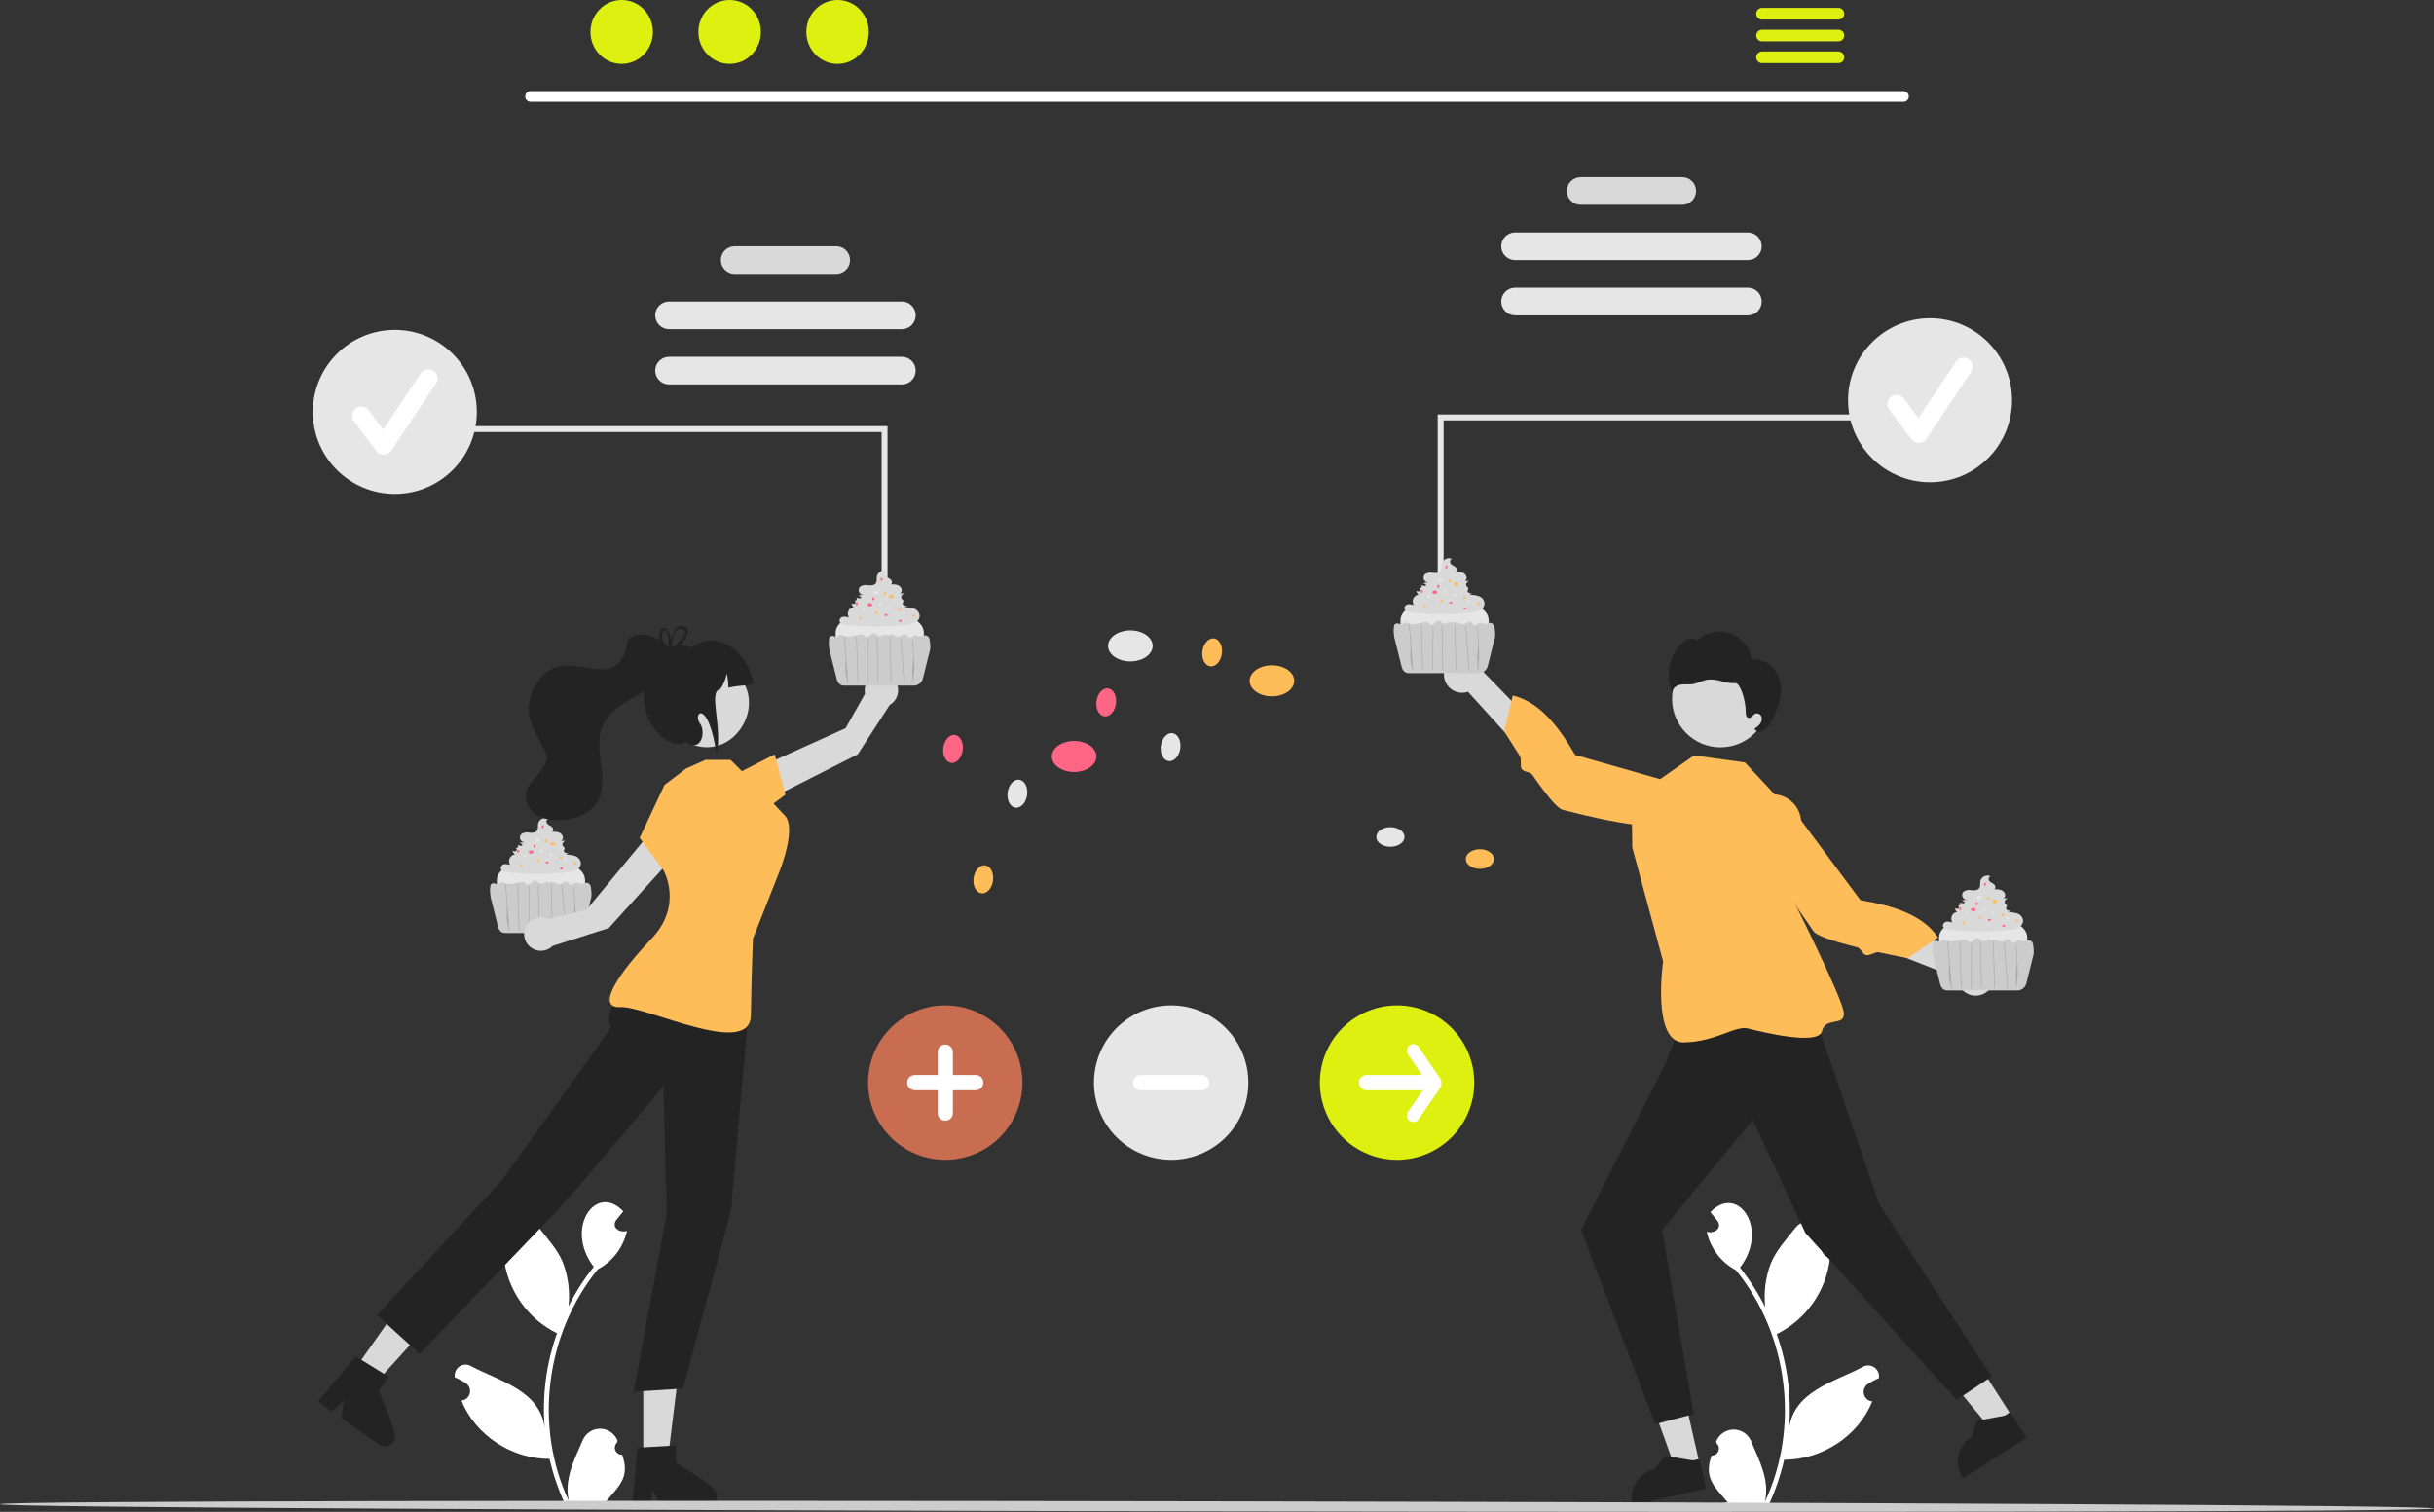<svg width="454" height="282" viewBox="0 0 454 282" fill="none" xmlns="http://www.w3.org/2000/svg">
<rect x="0" y="0" width="454" height="282" fill="#333333" stroke="none"/>
<g clip-path="url(#clip0_841_189)">
<path d="M355.06 18.987H98.94C98.68 18.981 98.432 18.874 98.25 18.688C98.068 18.502 97.966 18.252 97.966 17.992C97.966 17.732 98.068 17.482 98.25 17.296C98.432 17.11 98.68 17.003 98.94 16.997H355.06C355.32 17.003 355.568 17.11 355.75 17.296C355.932 17.482 356.034 17.732 356.034 17.992C356.034 18.252 355.932 18.502 355.75 18.688C355.568 18.874 355.32 18.981 355.06 18.987Z" fill="white"/>
<path d="M115.962 11.919C119.181 11.919 121.79 9.251 121.79 5.959C121.79 2.668 119.181 0 115.962 0C112.743 0 110.134 2.668 110.134 5.959C110.134 9.251 112.743 11.919 115.962 11.919Z" fill="#DDF00F"/>
<path d="M136.095 11.919C139.313 11.919 141.923 9.251 141.923 5.959C141.923 2.668 139.313 0 136.095 0C132.876 0 130.267 2.668 130.267 5.959C130.267 9.251 132.876 11.919 136.095 11.919Z" fill="#DDF00F"/>
<path d="M156.227 11.919C159.446 11.919 162.055 9.251 162.055 5.959C162.055 2.668 159.446 0 156.227 0C153.009 0 150.4 2.668 150.4 5.959C150.4 9.251 153.009 11.919 156.227 11.919Z" fill="#DDF00F"/>
<path d="M342.939 1.477H328.637C328.354 1.483 328.084 1.599 327.886 1.802C327.687 2.004 327.576 2.277 327.576 2.56C327.576 2.844 327.687 3.116 327.886 3.319C328.084 3.521 328.354 3.638 328.637 3.643H342.939C343.222 3.638 343.492 3.521 343.691 3.319C343.889 3.116 344 2.844 344 2.56C344 2.277 343.889 2.004 343.691 1.802C343.492 1.599 343.222 1.483 342.939 1.477Z" fill="#DDF00F"/>
<path d="M342.939 5.543H328.637C328.354 5.549 328.084 5.665 327.886 5.868C327.687 6.07 327.576 6.342 327.576 6.626C327.576 6.91 327.687 7.182 327.886 7.384C328.084 7.587 328.354 7.704 328.637 7.709H342.939C343.222 7.704 343.492 7.587 343.691 7.384C343.889 7.182 344 6.91 344 6.626C344 6.342 343.889 6.07 343.691 5.868C343.492 5.665 343.222 5.549 342.939 5.543Z" fill="#DDF00F"/>
<path d="M342.939 9.603H328.637C328.354 9.609 328.084 9.726 327.886 9.928C327.687 10.131 327.576 10.403 327.576 10.687C327.576 10.97 327.687 11.242 327.886 11.445C328.084 11.648 328.354 11.764 328.637 11.77H342.939C343.222 11.764 343.492 11.648 343.691 11.445C343.889 11.242 344 10.97 344 10.687C344 10.403 343.889 10.131 343.691 9.928C343.492 9.726 343.222 9.609 342.939 9.603Z" fill="#DDF00F"/>
<path d="M313.784 33.045H294.835C293.412 33.045 292.258 34.2 292.258 35.623V35.623C292.258 37.047 293.412 38.201 294.835 38.201H313.784C315.207 38.201 316.361 37.047 316.361 35.623C316.361 34.2 315.207 33.045 313.784 33.045Z" fill="#D9D9D9"/>
<path d="M326.025 43.356H282.594C281.171 43.356 280.017 44.511 280.017 45.934V45.934C280.017 47.358 281.171 48.512 282.594 48.512H326.025C327.448 48.512 328.602 47.358 328.602 45.934C328.602 44.511 327.448 43.356 326.025 43.356Z" fill="#E6E6E6"/>
<path d="M326.025 53.667H282.594C281.171 53.667 280.017 54.821 280.017 56.245V56.245C280.017 57.669 281.171 58.823 282.594 58.823H326.025C327.448 58.823 328.602 57.669 328.602 56.245C328.602 54.821 327.448 53.667 326.025 53.667Z" fill="#E6E6E6"/>
<path d="M106.728 172.933H94.766C94.444 172.933 92.673 171.996 92.673 170.84V164.193C92.616 159.166 109.07 158.837 109.133 164.193V170.84C109.133 171.996 107.883 172.933 106.728 172.933Z" fill="#E6E6E6"/>
<path d="M107.347 159.688C106.766 159.48 106.15 159.392 105.535 159.428C105.699 159.374 105.851 159.285 105.978 159.168C105.866 159.164 105.754 159.148 105.645 159.123C105.524 159.1 105.41 159.049 105.313 158.974C105.264 158.936 105.226 158.887 105.202 158.831C105.178 158.774 105.168 158.713 105.173 158.652C105.196 158.5 105.338 158.374 105.323 158.221C105.306 158.046 105.104 157.961 104.996 157.822C104.93 157.717 104.9 157.594 104.91 157.471C104.92 157.347 104.971 157.231 105.053 157.139C105.156 157.019 105.282 156.921 105.423 156.851C105.184 156.789 104.934 156.793 104.697 156.861C104.821 156.765 104.914 156.635 104.965 156.486C105.016 156.337 105.023 156.177 104.984 156.025C104.918 155.834 104.806 155.663 104.658 155.525C104.51 155.388 104.33 155.29 104.135 155.238C103.744 155.14 103.339 155.107 102.938 155.141C103.279 155.037 103.228 154.501 102.967 154.258C102.706 154.014 102.332 153.912 102.086 153.653C101.84 153.394 101.86 152.841 102.215 152.798L102.171 152.672C101.988 152.604 101.792 152.575 101.597 152.589C101.402 152.603 101.212 152.659 101.041 152.752C100.869 152.846 100.719 152.975 100.602 153.132C100.485 153.288 100.402 153.468 100.36 153.659C100.295 154.064 100.416 154.512 100.213 154.868C99.954 155.322 99.326 155.373 98.806 155.323C98.295 155.192 97.753 155.266 97.296 155.529C97.154 155.647 97.052 155.807 97.005 155.986C96.958 156.165 96.968 156.355 97.033 156.528C97.099 156.701 97.216 156.85 97.37 156.953C97.524 157.056 97.706 157.109 97.891 157.104C97.548 157.106 97.208 157.151 96.876 157.237L97.195 157.361C97.266 157.383 97.332 157.42 97.388 157.469C97.415 157.494 97.434 157.527 97.441 157.564C97.449 157.6 97.445 157.638 97.43 157.672C97.379 157.764 97.248 157.761 97.143 157.745L96.45 157.641C96.487 157.653 96.521 157.674 96.549 157.701C96.578 157.729 96.599 157.762 96.613 157.799C96.627 157.836 96.632 157.875 96.629 157.914C96.625 157.953 96.613 157.991 96.593 158.025C96.573 158.059 96.546 158.088 96.513 158.109C96.481 158.131 96.444 158.146 96.405 158.151C96.366 158.157 96.326 158.154 96.289 158.142C96.251 158.131 96.217 158.111 96.188 158.084C96.259 158.168 96.316 158.262 96.357 158.363C96.377 158.414 96.385 158.469 96.379 158.524C96.374 158.578 96.355 158.631 96.325 158.677C96.256 158.74 96.17 158.78 96.077 158.791C95.984 158.802 95.891 158.784 95.809 158.74C95.752 158.718 95.695 158.693 95.638 158.669C95.639 158.69 95.641 158.71 95.643 158.73C95.662 158.862 95.708 158.988 95.779 159.101C95.849 159.214 95.942 159.311 96.052 159.386C95.738 159.423 95.449 159.575 95.24 159.814C95.065 160.032 94.965 160.302 94.955 160.582C94.945 160.862 95.027 161.138 95.187 161.367C94.837 161.213 94.454 161.149 94.073 161.183C93.883 161.206 93.71 161.298 93.584 161.441C93.458 161.585 93.389 161.769 93.39 161.96C93.453 162.443 94.052 162.62 94.535 162.68C98.34 163.148 102.188 163.148 105.992 162.679C106.509 162.644 107.015 162.515 107.486 162.299C107.72 162.188 107.922 162.019 108.074 161.809C108.226 161.599 108.322 161.354 108.354 161.097C108.344 160.789 108.243 160.49 108.064 160.24C107.884 159.989 107.635 159.797 107.347 159.688Z" fill="#D9D9D9"/>
<path d="M110.17 165.289C110.128 165.107 110.025 164.944 109.878 164.827C109.731 164.711 109.549 164.648 109.362 164.649C108.994 164.659 108.666 164.921 108.304 164.864C108.005 164.816 107.769 164.554 107.468 164.594C107.191 164.631 107.043 164.901 106.837 165.046H106.308C106.102 164.884 106.001 164.555 105.715 164.463C105.285 164.325 104.94 164.81 104.489 164.896C104.228 164.925 103.965 164.875 103.733 164.752C103.506 164.628 103.26 164.545 103.005 164.505C102.892 164.488 102.778 164.503 102.674 164.549C102.57 164.595 102.481 164.669 102.417 164.763C102.431 164.625 102.253 164.491 102.072 164.482C101.869 164.489 101.672 164.55 101.501 164.658C101.328 164.766 101.129 164.823 100.926 164.822C100.476 164.783 100.255 164.257 99.803 164.251C99.233 164.244 99.005 165.056 98.442 164.987C98.149 164.951 97.99 164.685 97.729 164.571C97.452 164.486 97.156 164.483 96.877 164.563L95.545 164.812C95.154 164.92 94.742 164.924 94.35 164.824C94.064 164.72 93.786 164.496 93.492 164.582C93.235 164.656 93.109 164.943 92.838 164.958C92.664 164.936 92.497 164.879 92.346 164.79C92.205 164.74 92.053 164.733 91.908 164.77C91.763 164.806 91.632 164.885 91.531 164.996C91.382 165.604 91.358 166.235 91.46 166.853C91.456 166.985 91.467 167.116 91.492 167.246L92.832 172.61C92.989 173.433 93.396 174.028 94.234 174.028H107.259C107.665 174.028 108.059 173.886 108.372 173.628C108.685 173.369 108.898 173.009 108.974 172.61L110.314 167.246C110.317 167.232 110.319 167.218 110.321 167.204C110.353 166.562 110.302 165.919 110.17 165.289Z" fill="#CCCCCC"/>
<path opacity="0.2" d="M94.244 164.886L94.505 168.272C94.591 169.401 94.463 170.514 94.55 171.642C94.599 172.278 94.863 172.929 94.912 173.565C94.918 173.64 95.035 173.641 95.029 173.565L94.769 170.179L94.508 166.793L94.362 164.886C94.356 164.811 94.239 164.81 94.244 164.886Z" fill="#232323"/>
<path opacity="0.2" d="M96.506 165.02L96.608 168.357L96.709 171.693L96.766 173.567C96.768 173.642 96.885 173.642 96.883 173.567L96.782 170.23L96.68 166.893L96.623 165.02C96.621 164.944 96.504 164.944 96.506 165.02Z" fill="#232323"/>
<path opacity="0.2" d="M98.698 165.22L98.667 168.445L98.636 171.65L98.619 173.468C98.62 173.483 98.626 173.497 98.637 173.508C98.648 173.518 98.662 173.524 98.677 173.524C98.693 173.524 98.707 173.518 98.718 173.508C98.729 173.497 98.736 173.483 98.736 173.468L98.767 170.243L98.797 167.038L98.815 165.22C98.814 165.205 98.808 165.19 98.797 165.18C98.786 165.169 98.772 165.163 98.756 165.163C98.741 165.163 98.727 165.169 98.716 165.18C98.705 165.19 98.698 165.205 98.698 165.22V165.22Z" fill="#232323"/>
<path opacity="0.2" d="M100.354 165.121L100.418 168.386L100.481 171.631L100.517 173.468C100.518 173.484 100.524 173.498 100.535 173.509C100.546 173.519 100.561 173.525 100.576 173.525C100.591 173.525 100.606 173.519 100.617 173.509C100.627 173.498 100.634 173.484 100.634 173.468L100.57 170.204L100.507 166.959L100.471 165.121C100.47 165.106 100.464 165.092 100.453 165.081C100.442 165.071 100.427 165.065 100.412 165.065C100.397 165.065 100.382 165.071 100.371 165.081C100.36 165.092 100.354 165.106 100.354 165.121V165.121Z" fill="#232323"/>
<path opacity="0.2" d="M102.766 164.987L102.84 168.339L102.913 171.691L102.954 173.567C102.954 173.582 102.961 173.596 102.972 173.607C102.983 173.617 102.997 173.623 103.012 173.623C103.028 173.623 103.042 173.617 103.053 173.607C103.064 173.596 103.07 173.582 103.071 173.567L102.998 170.215L102.924 166.863L102.883 164.987C102.883 164.972 102.876 164.958 102.865 164.947C102.855 164.937 102.84 164.931 102.825 164.931C102.81 164.931 102.795 164.937 102.784 164.947C102.774 164.958 102.767 164.972 102.766 164.987Z" fill="#232323"/>
<path opacity="0.2" d="M104.769 165.089L105.025 168.466L105.28 171.833L105.424 173.731C105.43 173.806 105.547 173.806 105.541 173.731L105.285 170.354L105.03 166.987L104.887 165.089C104.881 165.014 104.764 165.013 104.769 165.089Z" fill="#232323"/>
<path opacity="0.2" d="M106.995 165.482L107.149 168.572C107.2 169.602 106.939 170.632 106.991 171.662L107.077 173.397C107.081 173.473 107.198 173.473 107.194 173.397C107.143 172.367 107.404 171.337 107.352 170.307L107.198 167.217L107.112 165.482C107.108 165.407 106.991 165.407 106.995 165.482Z" fill="#232323"/>
<path d="M100.199 157.017C100.447 157.017 100.649 156.877 100.649 156.704C100.649 156.531 100.447 156.391 100.199 156.391C99.951 156.391 99.75 156.531 99.75 156.704C99.75 156.877 99.951 157.017 100.199 157.017Z" fill="#E6E6E6"/>
<path d="M103.053 157.721C103.301 157.721 103.503 157.581 103.503 157.408C103.503 157.235 103.301 157.095 103.053 157.095C102.805 157.095 102.604 157.235 102.604 157.408C102.604 157.581 102.805 157.721 103.053 157.721Z" fill="#FEBD59"/>
<path d="M99.065 159.246C99.314 159.246 99.515 159.106 99.515 158.933C99.515 158.76 99.314 158.62 99.065 158.62C98.817 158.62 98.616 158.76 98.616 158.933C98.616 159.106 98.817 159.246 99.065 159.246Z" fill="#FF6584"/>
<path d="M102.783 159.658C102.94 159.658 103.067 159.57 103.067 159.46C103.067 159.351 102.94 159.263 102.783 159.263C102.626 159.263 102.499 159.351 102.499 159.46C102.499 159.57 102.626 159.658 102.783 159.658Z" fill="#E6E6E6"/>
<path d="M104.587 160.103C104.744 160.103 104.871 160.014 104.871 159.905C104.871 159.796 104.744 159.707 104.587 159.707C104.43 159.707 104.303 159.796 104.303 159.905C104.303 160.014 104.43 160.103 104.587 160.103Z" fill="#FEBD59"/>
<path d="M102.067 161.067C102.224 161.067 102.351 160.978 102.351 160.869C102.351 160.76 102.224 160.671 102.067 160.671C101.91 160.671 101.783 160.76 101.783 160.869C101.783 160.978 101.91 161.067 102.067 161.067Z" fill="#FF6584"/>
<path d="M105.442 160.753C105.599 160.753 105.726 160.664 105.726 160.555C105.726 160.446 105.599 160.358 105.442 160.358C105.285 160.358 105.158 160.446 105.158 160.555C105.158 160.664 105.285 160.753 105.442 160.753Z" fill="#E6E6E6"/>
<path d="M107.245 161.198C107.402 161.198 107.53 161.109 107.53 161C107.53 160.891 107.402 160.802 107.245 160.802C107.089 160.802 106.961 160.891 106.961 161C106.961 161.109 107.089 161.198 107.245 161.198Z" fill="#FEBD59"/>
<path d="M104.725 162.162C104.882 162.162 105.009 162.073 105.009 161.964C105.009 161.855 104.882 161.766 104.725 161.766C104.568 161.766 104.441 161.855 104.441 161.964C104.441 162.073 104.568 162.162 104.725 162.162Z" fill="#FF6584"/>
<path d="M98.117 159.71C98.138 159.554 98.068 159.416 97.96 159.401C97.852 159.387 97.747 159.501 97.726 159.656C97.704 159.812 97.774 159.95 97.882 159.965C97.99 159.979 98.095 159.865 98.117 159.71Z" fill="#E6E6E6"/>
<path d="M97.43 161.437C97.451 161.281 97.381 161.143 97.273 161.128C97.165 161.113 97.06 161.227 97.039 161.383C97.017 161.538 97.088 161.676 97.195 161.691C97.303 161.706 97.408 161.592 97.43 161.437Z" fill="#FEBD59"/>
<path d="M96.819 158.808C96.841 158.652 96.77 158.514 96.662 158.499C96.555 158.484 96.45 158.598 96.428 158.754C96.407 158.909 96.477 159.047 96.585 159.062C96.693 159.077 96.798 158.963 96.819 158.808Z" fill="#FF6584"/>
<path d="M101.205 158.771C101.226 158.616 101.156 158.478 101.048 158.463C100.94 158.448 100.836 158.562 100.814 158.718C100.793 158.873 100.863 159.011 100.971 159.026C101.079 159.041 101.184 158.927 101.205 158.771Z" fill="#E6E6E6"/>
<path d="M100.518 160.498C100.54 160.343 100.47 160.204 100.362 160.19C100.254 160.175 100.149 160.289 100.127 160.444C100.106 160.6 100.176 160.738 100.284 160.753C100.392 160.768 100.497 160.654 100.518 160.498Z" fill="#FEBD59"/>
<path d="M99.908 157.869C99.929 157.714 99.859 157.576 99.751 157.561C99.643 157.546 99.538 157.66 99.517 157.815C99.495 157.971 99.566 158.109 99.673 158.124C99.781 158.139 99.886 158.025 99.908 157.869Z" fill="#FF6584"/>
<path d="M102.042 156.86C102.063 156.705 101.993 156.567 101.885 156.552C101.777 156.537 101.673 156.651 101.651 156.806C101.63 156.962 101.7 157.1 101.808 157.115C101.916 157.13 102.021 157.016 102.042 156.86Z" fill="#FEBD59"/>
<path d="M101.432 154.232C101.454 154.077 101.384 153.939 101.276 153.924C101.168 153.909 101.063 154.023 101.042 154.178C101.02 154.334 101.09 154.472 101.198 154.487C101.306 154.502 101.411 154.388 101.432 154.232Z" fill="#FF6584"/>
<path d="M210.84 123.373C213.138 123.373 215 122.077 215 120.479C215 118.88 213.138 117.585 210.84 117.585C208.543 117.585 206.681 118.88 206.681 120.479C206.681 122.077 208.543 123.373 210.84 123.373Z" fill="#E6E6E6"/>
<path d="M237.244 129.886C239.542 129.886 241.404 128.59 241.404 126.991C241.404 125.393 239.542 124.097 237.244 124.097C234.947 124.097 233.085 125.393 233.085 126.991C233.085 128.59 234.947 129.886 237.244 129.886Z" fill="#FEBD59"/>
<path d="M200.351 143.996C202.648 143.996 204.51 142.7 204.51 141.101C204.51 139.503 202.648 138.207 200.351 138.207C198.054 138.207 196.191 139.503 196.191 141.101C196.191 142.7 198.054 143.996 200.351 143.996Z" fill="#FF6584"/>
<path d="M259.343 157.941C260.795 157.941 261.972 157.122 261.972 156.112C261.972 155.101 260.795 154.282 259.343 154.282C257.891 154.282 256.714 155.101 256.714 156.112C256.714 157.122 257.891 157.941 259.343 157.941Z" fill="#E6E6E6"/>
<path d="M276.03 162.057C277.482 162.057 278.659 161.238 278.659 160.227C278.659 159.217 277.482 158.398 276.03 158.398C274.579 158.398 273.402 159.217 273.402 160.227C273.402 161.238 274.579 162.057 276.03 162.057Z" fill="#FEBD59"/>
<path d="M191.578 148.291C191.776 146.853 191.126 145.575 190.125 145.437C189.125 145.299 188.153 146.353 187.955 147.792C187.757 149.231 188.407 150.509 189.408 150.647C190.408 150.785 191.38 149.73 191.578 148.291Z" fill="#E6E6E6"/>
<path d="M185.226 164.266C185.424 162.827 184.773 161.549 183.773 161.411C182.772 161.273 181.801 162.328 181.602 163.767C181.404 165.205 182.055 166.483 183.055 166.621C184.056 166.759 185.028 165.705 185.226 164.266Z" fill="#FEBD59"/>
<path d="M179.577 139.944C179.775 138.505 179.124 137.227 178.124 137.089C177.123 136.952 176.151 138.006 175.953 139.445C175.755 140.883 176.406 142.161 177.406 142.299C178.407 142.437 179.378 141.383 179.577 139.944Z" fill="#FF6584"/>
<path d="M220.154 139.609C220.352 138.17 219.702 136.892 218.701 136.754C217.701 136.616 216.729 137.671 216.531 139.11C216.333 140.548 216.983 141.826 217.984 141.964C218.984 142.102 219.956 141.048 220.154 139.609Z" fill="#E6E6E6"/>
<path d="M208.151 131.261C208.349 129.822 207.699 128.544 206.698 128.406C205.698 128.268 204.726 129.323 204.528 130.762C204.329 132.2 204.98 133.478 205.98 133.616C206.981 133.754 207.953 132.7 208.151 131.261Z" fill="#FF6584"/>
<path d="M319.247 271.487C319.515 271.5 319.78 271.429 320.006 271.286C320.233 271.142 320.41 270.933 320.513 270.686C320.616 270.438 320.641 270.165 320.584 269.903C320.527 269.641 320.391 269.403 320.194 269.221C320.161 269.09 320.138 268.996 320.105 268.865C320.361 268.214 320.806 267.655 321.382 267.258C321.958 266.862 322.64 266.646 323.339 266.64C324.038 266.633 324.724 266.836 325.307 267.221C325.891 267.607 326.346 268.158 326.614 268.804C328.163 272.43 330.168 276.185 329.171 280.179C335.756 266.219 333.517 248.854 323.785 236.915C322.412 236.186 321.215 235.166 320.276 233.927C319.337 232.689 318.679 231.26 318.347 229.742C319.678 230.193 321.338 229.11 320.337 227.707C319.903 227.171 319.465 226.639 319.031 226.103C324.088 220.715 330.114 229.182 324.547 236.454C326.368 238.737 327.946 241.205 329.254 243.817C328.952 241.044 329.312 238.238 330.305 235.631C331.312 233.202 333.199 231.156 334.861 229.056C335.306 228.486 335.911 228.062 336.598 227.839C337.286 227.616 338.025 227.605 338.719 227.806C339.413 228.007 340.031 228.412 340.493 228.968C340.956 229.524 341.241 230.205 341.312 230.925C339.447 231.538 339.205 234.232 341.338 234.601C341.013 237.62 339.932 240.508 338.195 242.997C336.457 245.487 334.12 247.498 331.399 248.843C333.406 254.476 334.19 260.472 333.698 266.431C334.657 259.466 342.131 257.776 347.355 255.008C347.688 254.795 348.075 254.683 348.47 254.686C348.865 254.689 349.25 254.807 349.579 255.026C349.908 255.245 350.167 255.554 350.323 255.917C350.479 256.28 350.526 256.681 350.458 257.07C349.737 257.363 349.047 257.727 348.398 258.157C348.094 258.362 347.861 258.655 347.73 258.998C347.599 259.34 347.578 259.715 347.668 260.07C347.758 260.425 347.956 260.744 348.235 260.982C348.513 261.22 348.859 261.366 349.224 261.401C346.59 267.92 339.782 272.297 332.79 272.272C332.118 275.193 331.145 278.036 329.885 280.756H319.507C319.47 280.64 319.437 280.521 319.403 280.406C320.364 280.466 321.328 280.409 322.275 280.235C319.733 277.225 317.768 275.689 319.247 271.487L319.247 271.487Z" fill="white"/>
<path d="M116.046 271.332C115.778 271.344 115.513 271.274 115.287 271.13C115.061 270.987 114.884 270.777 114.78 270.53C114.677 270.283 114.652 270.01 114.709 269.748C114.766 269.486 114.902 269.248 115.099 269.066L115.189 268.71C114.932 268.059 114.488 267.499 113.911 267.103C113.335 266.706 112.654 266.491 111.954 266.484C111.255 266.478 110.57 266.68 109.986 267.066C109.403 267.451 108.947 268.002 108.679 268.648C107.13 272.275 105.126 276.029 106.122 280.023C99.537 266.063 101.777 248.698 111.509 236.76C112.881 236.03 114.078 235.011 115.017 233.772C115.956 232.533 116.615 231.105 116.947 229.586C115.615 230.037 113.955 228.954 114.956 227.552C115.39 227.015 115.828 226.484 116.262 225.947C111.205 220.56 105.179 229.027 110.746 236.298C108.925 238.582 107.348 241.05 106.04 243.662C106.342 240.888 105.981 238.083 104.988 235.476C103.981 233.047 102.094 231.001 100.432 228.9C99.988 228.33 99.383 227.907 98.695 227.684C98.007 227.461 97.269 227.45 96.574 227.651C95.88 227.852 95.262 228.256 94.8 228.812C94.338 229.368 94.053 230.05 93.981 230.769C95.846 231.382 96.088 234.077 93.956 234.445C94.28 237.464 95.361 240.352 97.099 242.842C98.836 245.331 101.173 247.342 103.894 248.688C101.887 254.321 101.104 260.316 101.596 266.276C100.636 259.311 93.162 257.621 87.938 254.853C87.606 254.639 87.219 254.528 86.823 254.531C86.428 254.534 86.043 254.652 85.714 254.871C85.385 255.089 85.127 255.399 84.971 255.762C84.814 256.125 84.767 256.525 84.835 256.914C85.556 257.208 86.246 257.572 86.895 258.002C87.199 258.206 87.433 258.5 87.563 258.842C87.694 259.185 87.716 259.559 87.625 259.914C87.535 260.27 87.337 260.588 87.058 260.826C86.78 261.065 86.435 261.211 86.07 261.245C88.703 267.764 95.511 272.142 102.503 272.117C103.175 275.038 104.149 277.881 105.408 280.6H115.786C115.823 280.485 115.857 280.366 115.89 280.25C114.93 280.311 113.965 280.253 113.019 280.079C115.56 277.069 117.526 275.534 116.046 271.332L116.046 271.332Z" fill="white"/>
<path d="M142.047 149.804L140.943 143.405L157.725 135.824L161.349 129.406C161.232 128.843 161.273 128.258 161.467 127.717C161.662 127.175 162.002 126.698 162.45 126.338C162.899 125.978 163.438 125.749 164.008 125.676C164.579 125.603 165.158 125.689 165.683 125.925C166.207 126.16 166.657 126.537 166.981 127.012C167.305 127.487 167.492 128.042 167.52 128.617C167.548 129.192 167.417 129.763 167.142 130.268C166.866 130.772 166.456 131.191 165.957 131.478L159.995 140.697L142.047 149.804Z" fill="#D9D9D9"/>
<path d="M136.946 144.572L144.503 140.711L146.504 148.225L141.254 152.118L136.946 144.572Z" fill="#FEBD59"/>
<path d="M119.987 272.291H124.556L126.73 254.661H119.987L119.987 272.291Z" fill="#D9D9D9"/>
<path d="M126.077 272.702V269.604L124.876 269.677L119.986 269.967L118.854 270.036L117.989 280.414L117.942 280.971H121.187L121.291 280.418L121.763 277.907L122.979 280.418L123.246 280.971H131.848C132.36 280.967 132.85 280.762 133.211 280.4C133.573 280.037 133.777 279.547 133.779 279.035C134.142 277.339 126.989 273.672 126.077 272.702Z" fill="#232323"/>
<path d="M65.856 255.835L69.592 258.467L81.519 245.306L76.006 241.421L65.856 255.835Z" fill="#D9D9D9"/>
<path d="M70.731 259.343L72.515 256.81L71.491 256.178L67.326 253.598L66.361 253.003L59.679 260.988L59.32 261.416L61.973 263.285L62.376 262.894L64.207 261.112L63.756 263.866L63.656 264.471L70.688 269.427C71.109 269.719 71.627 269.834 72.132 269.746C72.636 269.658 73.085 269.374 73.382 268.957C74.655 267.779 70.918 260.661 70.731 259.343Z" fill="#232323"/>
<path d="M127.053 158.19L121.171 155.44L109.442 169.638L102.297 171.446C101.785 171.184 101.21 171.07 100.637 171.115C100.063 171.16 99.514 171.362 99.048 171.7C98.583 172.038 98.22 172.498 97.999 173.029C97.778 173.56 97.709 174.142 97.798 174.711C97.888 175.279 98.132 175.811 98.505 176.249C98.878 176.687 99.365 177.014 99.911 177.192C100.458 177.371 101.043 177.395 101.603 177.262C102.162 177.129 102.674 176.843 103.082 176.437L113.543 173.112L127.053 158.19Z" fill="#D9D9D9"/>
<path d="M121.123 181.061C121.123 181.061 111.472 187.346 114.024 191.523C114.112 191.667 93.468 220.335 93.468 220.335L70.319 245.299L78.277 252.535C78.277 252.535 100.268 229.629 103.958 225.762C107.647 221.895 123.761 202.551 123.761 202.551L124.354 226.458L118.185 259.585L127.396 259.001L136.361 225.766L139.67 188.119L121.123 181.061Z" fill="#232323"/>
<path d="M127.997 143.336L123.939 146.413L119.313 156.287L123.761 162.33C123.761 162.33 127.502 168.816 121.514 175.097C115.525 181.378 110.926 188.086 115.72 187.847C120.513 187.607 139.927 197.484 140.054 189.392C140.182 181.301 140.441 175.097 140.441 175.097L145.53 162.184C145.53 162.184 148.563 154.481 146.434 152.175C144.305 149.869 141.454 146.922 141.454 146.922L136.27 141.737H131.589L127.997 143.336Z" fill="#FEBD59"/>
<path d="M135.572 124.363C144.677 129.545 137.202 143.218 127.929 138.349C118.825 133.167 126.299 119.495 135.572 124.363Z" fill="#D9D9D9"/>
<path d="M140.441 127.236C139.803 128.066 138.47 127.677 135.86 128.269C135.866 127.385 135.763 126.502 135.556 125.642C135.361 126.707 134.936 127.716 134.309 128.599C132.043 128.85 134.821 135.737 133.66 140.8C132.165 130.118 129.021 132.917 130.609 135.036C131.626 136.392 130.948 140.461 127.897 138.427C122.863 140.82 115.693 128.932 123.64 123.357C123.498 120.343 126.85 119.867 128.914 120.794C133.924 117.061 139.648 121.844 140.441 127.236Z" fill="#232323"/>
<path d="M117.081 119.442C115.054 131.907 104.19 117.149 99.082 129.417C97.476 133.859 100.231 137.037 101.975 140.725C102.372 143.755 98.431 145.293 98.018 148.082C97.903 154.478 108.218 154.086 111.102 150.051C114.065 145.828 110.527 140.161 112.307 135.627C114.811 129.333 124.99 129.286 125.877 121.963C124.159 119.517 119.541 116.715 117.081 119.442Z" fill="#232323"/>
<path d="M125.292 120.66C125.226 120.688 125.16 120.716 125.1 120.747H125.097C125.041 120.775 124.985 120.803 124.929 120.835C124.922 120.838 124.919 120.842 124.912 120.845C124.839 120.775 124.765 120.705 124.689 120.636C124.669 120.749 124.673 120.866 124.703 120.978L124.713 121.02C124.783 121.093 124.856 121.163 124.933 121.236C125.003 121.184 125.069 121.128 125.139 121.075C125.181 121.04 125.223 121.006 125.268 120.971C125.275 120.88 125.285 120.775 125.296 120.66L125.292 120.66ZM127.393 116.778C125.837 116.422 125.334 118.457 125.184 119.438C124.619 115.877 122.267 116.998 123.08 119.428C123.339 120.147 123.747 120.804 124.277 121.355C124.35 121.438 124.43 121.522 124.514 121.606C124.42 122.095 124.894 121.969 125.537 121.519C126.011 121.181 126.449 120.797 126.845 120.37C128.126 119.026 129.124 117.228 127.393 116.778ZM127.442 118.782C126.962 119.401 126.423 119.973 125.833 120.489C125.648 120.656 125.46 120.817 125.268 120.971C125.264 121.002 125.264 121.03 125.261 121.054C125.247 121.088 125.231 121.121 125.212 121.152C125.017 121.505 124.797 121.313 124.713 121.02C124.706 121.009 124.696 120.999 124.689 120.988C124.41 120.7 124.167 120.379 123.966 120.032C122.525 117.532 124.846 115.832 124.73 120.499C124.709 120.542 124.695 120.588 124.689 120.636C124.669 120.749 124.673 120.866 124.703 120.978L124.713 121.02C124.783 121.093 124.856 121.163 124.933 121.236C125.003 121.184 125.069 121.128 125.139 121.075C125.181 121.041 125.223 121.006 125.268 120.971C125.275 120.88 125.285 120.775 125.296 120.66V120.657C125.387 119.721 125.634 118.038 126.092 117.581C127.097 116.81 128.398 117.644 127.442 118.782H127.442ZM125.292 120.66C125.226 120.688 125.16 120.716 125.1 120.747H125.097C125.041 120.775 124.985 120.803 124.929 120.835C124.922 120.838 124.919 120.842 124.912 120.845C124.839 120.775 124.765 120.705 124.689 120.636C124.669 120.749 124.673 120.866 124.703 120.978L124.713 121.02C124.783 121.093 124.856 121.163 124.933 121.236C125.003 121.184 125.069 121.128 125.139 121.075C125.181 121.04 125.223 121.006 125.268 120.971C125.275 120.88 125.285 120.775 125.296 120.66L125.292 120.66Z" fill="#232323"/>
<path d="M317.012 273.023L312.543 274.04L306.493 257.281L313.09 255.78L317.012 273.023Z" fill="#D9D9D9"/>
<path d="M318.231 277.651L304.487 280.778L304.447 280.605C304.125 279.186 304.379 277.696 305.154 276.465C305.928 275.233 307.161 274.359 308.579 274.036L308.58 274.036L310.657 271.56L315.774 272.399L316.974 272.126L318.231 277.651Z" fill="#232323"/>
<path d="M375.292 264.213L371.432 266.685L360.063 252.968L365.76 249.319L375.292 264.213Z" fill="#D9D9D9"/>
<path d="M378.007 268.154L366.136 275.756L366.04 275.606C365.256 274.38 364.99 272.893 365.302 271.471C365.613 270.05 366.477 268.81 367.702 268.025L367.702 268.025L368.817 264.991L373.916 264.046L374.952 263.382L378.007 268.154Z" fill="#232323"/>
<path d="M314.037 189.537L310.675 198.308L294.901 229.43L308.761 265.634L315.914 263.746L310.019 229.43L326.933 208.873L336.754 229.995L364.967 261.109L371.477 256.767L350.499 224.567L336.529 183.732L314.037 189.537Z" fill="#232323"/>
<path d="M331.003 148.164L325.468 142.215L315.974 140.909L304.34 149.055L304.457 158.073L310.208 179.321C310.208 179.321 308.018 194.586 314.136 194.433C320.255 194.28 323.59 191.229 326.082 191.85C328.574 192.471 339.167 195.115 339.839 192.346C340.51 189.577 344.079 191.559 343.922 188.94C343.765 186.321 334.261 167.44 334.261 167.44L335.925 154.149C336.012 153.454 335.961 152.748 335.775 152.073C335.59 151.397 335.273 150.765 334.843 150.211C334.413 149.658 333.878 149.195 333.269 148.849C332.66 148.502 331.989 148.279 331.294 148.192C331.197 148.18 331.101 148.171 331.003 148.164L331.003 148.164Z" fill="#FEBD59"/>
<path d="M369.2 185.641C368.715 185.744 368.213 185.74 367.73 185.628C367.248 185.516 366.795 185.299 366.405 184.993C366.015 184.688 365.696 184.3 365.472 183.858C365.248 183.416 365.123 182.93 365.107 182.434L339.659 172.412L344.502 168.444L368.628 178.894C369.462 178.922 370.257 179.255 370.862 179.83C371.467 180.405 371.84 181.182 371.91 182.014C371.981 182.845 371.744 183.674 371.244 184.343C370.744 185.011 370.017 185.473 369.2 185.641Z" fill="#D9D9D9"/>
<path d="M333.154 149.267C333.154 149.267 328.819 149.233 328.287 154.169C327.755 159.105 336.844 171.624 338.249 173.686C338.689 174.331 340.579 175.066 342.968 175.77C344.04 176.086 345.213 176.396 346.401 176.69C347.088 176.86 347.395 177.999 348.075 178.155C348.752 178.311 349.802 177.483 350.438 177.622C353.46 178.278 355.848 178.715 355.848 178.715L361.498 174.864C358.648 170.654 353.196 168.932 347.018 167.903L333.154 149.267Z" fill="#FEBD59"/>
<path d="M269.365 126.343C269.44 126.833 269.622 127.301 269.898 127.713C270.174 128.125 270.536 128.471 270.96 128.728C271.384 128.985 271.859 129.145 272.352 129.199C272.845 129.252 273.343 129.196 273.812 129.036L292.194 149.293L294.19 143.357L275.876 124.488C275.554 123.718 274.961 123.093 274.21 122.73C273.458 122.368 272.599 122.294 271.797 122.523C270.994 122.752 270.303 123.267 269.855 123.971C269.407 124.675 269.232 125.519 269.365 126.343Z" fill="#D9D9D9"/>
<path d="M316.137 147.181C316.137 147.181 317.704 151.225 313.277 153.471C308.851 155.717 293.928 151.647 291.503 151.063C290.743 150.88 289.387 149.372 287.883 147.387C287.207 146.495 286.502 145.508 285.807 144.501C285.405 143.918 284.231 144.034 283.844 143.453C283.459 142.875 283.861 141.601 283.506 141.054C281.823 138.459 280.568 136.38 280.568 136.38L282.168 129.731C287.113 130.907 290.654 135.398 293.804 140.811L316.137 147.181Z" fill="#FEBD59"/>
<path d="M320.911 139.396C325.9 139.396 329.944 135.35 329.944 130.359C329.944 125.369 325.9 121.323 320.911 121.323C315.921 121.323 311.877 125.369 311.877 130.359C311.877 135.35 315.921 139.396 320.911 139.396Z" fill="#D9D9D9"/>
<path d="M331.223 125.185C330.76 124.439 330.095 123.839 329.305 123.454C328.516 123.069 327.634 122.915 326.761 123.01C326.6 121.907 326.139 120.868 325.429 120.009C324.719 119.149 323.787 118.5 322.734 118.133C321.681 117.767 320.548 117.696 319.457 117.929C318.367 118.162 317.362 118.69 316.55 119.455C316.284 119.267 315.973 119.151 315.648 119.119C315.324 119.086 314.996 119.138 314.697 119.27C314.102 119.54 313.585 119.956 313.192 120.478C312.2 121.716 311.562 123.199 311.346 124.77C311.13 126.342 311.344 127.942 311.965 129.401C311.754 128.633 312.523 127.91 313.301 127.738C314.079 127.566 314.895 127.729 315.683 127.616C316.694 127.473 317.603 126.886 318.615 126.754C319.473 126.698 320.335 126.809 321.151 127.08C321.967 127.351 322.827 127.467 323.686 127.421C324.538 127.319 325.636 130.549 325.621 132.824C325.618 133.255 325.707 133.809 326.128 133.9C326.647 134.013 326.948 133.297 327.441 133.102C327.669 133.037 327.913 133.062 328.122 133.173C328.331 133.285 328.489 133.473 328.562 133.698C328.624 133.927 328.631 134.167 328.581 134.399C328.532 134.631 328.428 134.848 328.278 135.032C327.974 135.396 327.614 135.708 327.211 135.957L327.414 136.127C327.607 136.331 327.865 136.461 328.144 136.496C328.422 136.53 328.704 136.467 328.941 136.316C329.408 136.001 329.785 135.571 330.038 135.067C330.991 133.593 331.672 131.961 332.049 130.246C332.422 128.515 332.126 126.708 331.223 125.185Z" fill="#232323"/>
<path d="M227.906 121.936C228.105 120.497 227.454 119.219 226.454 119.081C225.453 118.943 224.481 119.998 224.283 121.436C224.085 122.875 224.735 124.153 225.736 124.291C226.737 124.429 227.708 123.374 227.906 121.936Z" fill="#FEBD59"/>
<path d="M375.735 183.658H363.773C363.451 183.658 361.68 182.721 361.68 181.566V174.919C361.623 169.891 378.078 169.562 378.14 174.919V181.566C378.14 182.721 376.89 183.658 375.735 183.658Z" fill="#E6E6E6"/>
<path d="M376.354 170.413C375.773 170.206 375.157 170.117 374.542 170.154C374.707 170.099 374.858 170.011 374.986 169.894C374.873 169.889 374.761 169.874 374.652 169.849C374.531 169.826 374.417 169.775 374.32 169.7C374.272 169.662 374.234 169.613 374.209 169.556C374.185 169.5 374.175 169.438 374.181 169.377C374.203 169.225 374.345 169.1 374.33 168.947C374.314 168.772 374.111 168.686 374.003 168.547C373.937 168.443 373.907 168.319 373.917 168.196C373.928 168.073 373.978 167.956 374.06 167.864C374.163 167.744 374.289 167.646 374.43 167.576C374.192 167.515 373.941 167.519 373.704 167.587C373.828 167.491 373.921 167.36 373.972 167.211C374.023 167.063 374.03 166.903 373.991 166.75C373.925 166.56 373.813 166.388 373.665 166.251C373.517 166.114 373.337 166.015 373.142 165.964C372.751 165.865 372.347 165.832 371.945 165.867C372.286 165.762 372.235 165.227 371.974 164.983C371.713 164.739 371.34 164.637 371.094 164.378C370.847 164.119 370.867 163.567 371.222 163.524L371.178 163.397C370.995 163.329 370.799 163.301 370.604 163.315C370.409 163.328 370.219 163.384 370.048 163.478C369.876 163.571 369.727 163.701 369.609 163.857C369.492 164.013 369.409 164.193 369.368 164.384C369.303 164.789 369.424 165.237 369.221 165.593C368.962 166.047 368.333 166.099 367.813 166.048C367.302 165.917 366.76 165.991 366.303 166.254C366.161 166.373 366.059 166.533 366.012 166.712C365.965 166.891 365.975 167.08 366.04 167.253C366.106 167.427 366.223 167.575 366.377 167.678C366.531 167.781 366.713 167.834 366.898 167.829C366.556 167.831 366.215 167.876 365.884 167.963L366.203 168.087C366.274 168.109 366.339 168.145 366.395 168.195C366.422 168.22 366.441 168.253 366.449 168.289C366.456 168.325 366.452 168.363 366.438 168.397C366.387 168.49 366.255 168.487 366.15 168.471L365.457 168.367C365.494 168.379 365.528 168.4 365.556 168.427C365.585 168.454 365.607 168.487 365.62 168.524C365.634 168.561 365.639 168.6 365.636 168.64C365.632 168.679 365.62 168.717 365.6 168.75C365.58 168.784 365.553 168.813 365.52 168.835C365.488 168.857 365.451 168.871 365.412 168.877C365.373 168.883 365.333 168.88 365.296 168.868C365.258 168.856 365.224 168.837 365.195 168.81C365.266 168.893 365.323 168.987 365.365 169.089C365.385 169.14 365.392 169.195 365.387 169.249C365.381 169.304 365.362 169.356 365.332 169.402C365.264 169.465 365.177 169.505 365.084 169.516C364.992 169.528 364.898 169.51 364.816 169.465C364.76 169.443 364.703 169.418 364.645 169.395C364.647 169.415 364.648 169.435 364.651 169.455C364.669 169.587 364.716 169.714 364.786 169.827C364.857 169.94 364.95 170.037 365.06 170.112C364.745 170.148 364.456 170.301 364.248 170.539C364.072 170.758 363.972 171.027 363.962 171.307C363.953 171.587 364.034 171.863 364.194 172.093C363.844 171.938 363.461 171.875 363.08 171.908C362.891 171.932 362.717 172.024 362.591 172.167C362.465 172.31 362.396 172.495 362.397 172.685C362.46 173.169 363.059 173.346 363.543 173.406C367.347 173.874 371.195 173.873 374.999 173.404C375.516 173.369 376.022 173.24 376.493 173.024C376.727 172.913 376.929 172.745 377.081 172.535C377.233 172.325 377.329 172.08 377.361 171.822C377.351 171.514 377.25 171.216 377.071 170.965C376.891 170.714 376.642 170.522 376.354 170.413Z" fill="#D9D9D9"/>
<path d="M379.178 176.015C379.136 175.832 379.033 175.669 378.886 175.553C378.739 175.437 378.557 175.374 378.369 175.374C378.001 175.384 377.673 175.647 377.312 175.589C377.012 175.542 376.776 175.28 376.475 175.32C376.199 175.356 376.05 175.626 375.844 175.772H375.315C375.109 175.609 375.008 175.281 374.722 175.189C374.292 175.05 373.947 175.536 373.496 175.622C373.236 175.65 372.972 175.6 372.74 175.477C372.513 175.354 372.267 175.27 372.012 175.23C371.9 175.214 371.785 175.229 371.681 175.274C371.577 175.32 371.488 175.394 371.425 175.488C371.439 175.351 371.26 175.216 371.079 175.208C370.876 175.215 370.679 175.276 370.508 175.383C370.336 175.491 370.136 175.548 369.933 175.548C369.483 175.509 369.262 174.983 368.81 174.977C368.24 174.97 368.012 175.781 367.449 175.712C367.156 175.676 366.998 175.41 366.737 175.296C366.459 175.211 366.163 175.208 365.885 175.288L364.552 175.538C364.161 175.645 363.75 175.649 363.357 175.549C363.071 175.446 362.793 175.222 362.499 175.307C362.242 175.381 362.117 175.669 361.845 175.684C361.671 175.662 361.504 175.605 361.353 175.516C361.212 175.466 361.06 175.459 360.915 175.495C360.77 175.532 360.639 175.61 360.539 175.721C360.39 176.329 360.365 176.961 360.468 177.578C360.464 177.71 360.474 177.842 360.499 177.971L361.839 183.336C361.997 184.158 362.403 184.753 363.241 184.753H376.267C376.673 184.753 377.066 184.612 377.379 184.353C377.692 184.094 377.905 183.735 377.981 183.336L379.321 177.971C379.324 177.957 379.326 177.943 379.328 177.93C379.36 177.288 379.309 176.644 379.178 176.015Z" fill="#CCCCCC"/>
<path opacity="0.2" d="M363.251 175.611L363.512 178.997C363.599 180.126 363.47 181.239 363.557 182.368C363.606 183.004 363.87 183.655 363.919 184.291C363.925 184.365 364.042 184.366 364.036 184.291L363.776 180.904L363.515 177.518L363.369 175.611C363.363 175.536 363.246 175.536 363.251 175.611V175.611Z" fill="#232323"/>
<path opacity="0.2" d="M365.514 175.745L365.615 179.082L365.716 182.419L365.773 184.292C365.775 184.367 365.892 184.368 365.89 184.292L365.789 180.955L365.688 177.619L365.631 175.745C365.628 175.67 365.511 175.67 365.514 175.745Z" fill="#232323"/>
<path opacity="0.2" d="M367.705 175.945L367.674 179.17L367.644 182.375L367.626 184.193C367.627 184.208 367.633 184.223 367.644 184.233C367.655 184.244 367.67 184.25 367.685 184.25C367.7 184.25 367.715 184.244 367.725 184.233C367.736 184.223 367.743 184.208 367.743 184.193L367.774 180.968L367.805 177.763L367.822 175.945C367.822 175.93 367.815 175.916 367.804 175.905C367.793 175.895 367.779 175.889 367.764 175.889C367.748 175.889 367.734 175.895 367.723 175.905C367.712 175.916 367.706 175.93 367.705 175.945Z" fill="#232323"/>
<path opacity="0.2" d="M369.361 175.847L369.425 179.111L369.489 182.356L369.525 184.194C369.525 184.209 369.531 184.224 369.542 184.234C369.553 184.245 369.568 184.251 369.583 184.251C369.598 184.251 369.613 184.245 369.624 184.234C369.635 184.224 369.641 184.209 369.642 184.194L369.578 180.929L369.514 177.684L369.478 175.847C369.477 175.832 369.471 175.817 369.46 175.807C369.449 175.796 369.434 175.79 369.419 175.79C369.404 175.79 369.39 175.796 369.379 175.807C369.368 175.817 369.361 175.832 369.361 175.847Z" fill="#232323"/>
<path opacity="0.2" d="M371.774 175.713L371.847 179.064L371.92 182.416L371.961 184.292C371.962 184.307 371.968 184.322 371.979 184.332C371.99 184.343 372.004 184.349 372.02 184.349C372.035 184.349 372.049 184.343 372.06 184.332C372.071 184.322 372.078 184.307 372.078 184.292L372.005 180.941L371.932 177.589L371.891 175.713C371.89 175.698 371.884 175.683 371.873 175.672C371.862 175.662 371.847 175.656 371.832 175.656C371.817 175.656 371.802 175.662 371.791 175.672C371.781 175.683 371.774 175.698 371.774 175.713Z" fill="#232323"/>
<path opacity="0.2" d="M373.777 175.814L374.032 179.191L374.287 182.559L374.431 184.457C374.437 184.531 374.554 184.532 374.548 184.457L374.293 181.079L374.038 177.712L373.894 175.814C373.888 175.74 373.771 175.739 373.777 175.814Z" fill="#232323"/>
<path opacity="0.2" d="M376.002 176.208L376.156 179.298C376.207 180.328 375.947 181.358 375.998 182.388L376.084 184.123C376.088 184.198 376.205 184.199 376.201 184.123C376.15 183.093 376.411 182.063 376.36 181.033L376.206 177.943L376.119 176.208C376.115 176.133 375.998 176.132 376.002 176.208Z" fill="#232323"/>
<path d="M369.206 167.742C369.455 167.742 369.656 167.602 369.656 167.429C369.656 167.256 369.455 167.116 369.206 167.116C368.958 167.116 368.757 167.256 368.757 167.429C368.757 167.602 368.958 167.742 369.206 167.742Z" fill="#E6E6E6"/>
<path d="M372.06 168.446C372.309 168.446 372.51 168.306 372.51 168.133C372.51 167.96 372.309 167.82 372.06 167.82C371.812 167.82 371.611 167.96 371.611 168.133C371.611 168.306 371.812 168.446 372.06 168.446Z" fill="#FEBD59"/>
<path d="M368.073 169.971C368.321 169.971 368.522 169.831 368.522 169.658C368.522 169.486 368.321 169.345 368.073 169.345C367.824 169.345 367.623 169.486 367.623 169.658C367.623 169.831 367.824 169.971 368.073 169.971Z" fill="#FF6584"/>
<path d="M371.79 170.384C371.947 170.384 372.075 170.295 372.075 170.186C372.075 170.077 371.947 169.988 371.79 169.988C371.634 169.988 371.506 170.077 371.506 170.186C371.506 170.295 371.634 170.384 371.79 170.384Z" fill="#E6E6E6"/>
<path d="M373.594 170.828C373.751 170.828 373.878 170.74 373.878 170.631C373.878 170.521 373.751 170.433 373.594 170.433C373.437 170.433 373.31 170.521 373.31 170.631C373.31 170.74 373.437 170.828 373.594 170.828Z" fill="#FEBD59"/>
<path d="M371.074 171.792C371.231 171.792 371.358 171.704 371.358 171.595C371.358 171.485 371.231 171.397 371.074 171.397C370.917 171.397 370.79 171.485 370.79 171.595C370.79 171.704 370.917 171.792 371.074 171.792Z" fill="#FF6584"/>
<path d="M374.449 171.479C374.606 171.479 374.733 171.39 374.733 171.281C374.733 171.172 374.606 171.083 374.449 171.083C374.292 171.083 374.165 171.172 374.165 171.281C374.165 171.39 374.292 171.479 374.449 171.479Z" fill="#E6E6E6"/>
<path d="M376.253 171.923C376.41 171.923 376.537 171.835 376.537 171.726C376.537 171.616 376.41 171.528 376.253 171.528C376.096 171.528 375.969 171.616 375.969 171.726C375.969 171.835 376.096 171.923 376.253 171.923Z" fill="#FEBD59"/>
<path d="M373.732 172.887C373.889 172.887 374.017 172.799 374.017 172.69C374.017 172.58 373.889 172.492 373.732 172.492C373.575 172.492 373.448 172.58 373.448 172.69C373.448 172.799 373.575 172.887 373.732 172.887Z" fill="#FF6584"/>
<path d="M367.124 170.436C367.145 170.28 367.075 170.142 366.967 170.127C366.859 170.112 366.754 170.226 366.733 170.382C366.711 170.537 366.782 170.675 366.89 170.69C366.997 170.705 367.102 170.591 367.124 170.436Z" fill="#E6E6E6"/>
<path d="M366.435 172.161C366.456 172.006 366.386 171.868 366.278 171.853C366.17 171.838 366.065 171.952 366.044 172.108C366.023 172.263 366.093 172.401 366.201 172.416C366.309 172.431 366.413 172.317 366.435 172.161Z" fill="#FEBD59"/>
<path d="M365.826 169.533C365.848 169.378 365.778 169.24 365.67 169.225C365.562 169.21 365.457 169.324 365.435 169.479C365.414 169.635 365.484 169.773 365.592 169.788C365.7 169.803 365.805 169.689 365.826 169.533Z" fill="#FF6584"/>
<path d="M370.212 169.497C370.234 169.341 370.164 169.203 370.056 169.188C369.948 169.174 369.843 169.288 369.821 169.443C369.8 169.599 369.87 169.737 369.978 169.752C370.086 169.766 370.191 169.652 370.212 169.497Z" fill="#E6E6E6"/>
<path d="M369.525 171.224C369.547 171.068 369.477 170.93 369.369 170.915C369.261 170.9 369.156 171.014 369.135 171.17C369.113 171.325 369.183 171.463 369.291 171.478C369.399 171.493 369.504 171.379 369.525 171.224Z" fill="#FEBD59"/>
<path d="M368.915 168.595C368.936 168.439 368.866 168.301 368.758 168.286C368.65 168.271 368.545 168.385 368.524 168.541C368.503 168.696 368.573 168.834 368.681 168.849C368.789 168.864 368.893 168.75 368.915 168.595Z" fill="#FF6584"/>
<path d="M371.05 167.587C371.072 167.431 371.002 167.293 370.894 167.278C370.786 167.263 370.681 167.377 370.659 167.533C370.638 167.688 370.708 167.826 370.816 167.841C370.924 167.856 371.029 167.742 371.05 167.587Z" fill="#FEBD59"/>
<path d="M370.44 164.958C370.461 164.802 370.391 164.664 370.283 164.649C370.175 164.634 370.07 164.748 370.049 164.904C370.027 165.059 370.098 165.197 370.205 165.212C370.313 165.227 370.418 165.113 370.44 164.958Z" fill="#FF6584"/>
<path d="M454 281.372C453.578 282.624 0.456 281.819 0 280.571C0.422 279.317 453.544 280.121 454 281.372Z" fill="#CCCCCC"/>
<path d="M176.316 216.336C173.467 216.336 170.683 215.491 168.314 213.908C165.946 212.325 164.1 210.076 163.01 207.443C161.92 204.811 161.635 201.914 162.19 199.12C162.746 196.326 164.118 193.759 166.132 191.744C168.146 189.729 170.712 188.357 173.506 187.801C176.3 187.246 179.195 187.531 181.827 188.621C184.459 189.712 186.708 191.558 188.29 193.927C189.873 196.296 190.718 199.081 190.718 201.93C190.718 205.751 189.2 209.415 186.499 212.117C183.798 214.818 180.135 216.336 176.316 216.336Z" fill="#C86D50"/>
<path d="M181.998 200.509H177.736V196.246C177.736 195.869 177.587 195.508 177.32 195.241C177.054 194.975 176.692 194.825 176.316 194.825C175.939 194.825 175.578 194.975 175.311 195.241C175.045 195.508 174.895 195.869 174.895 196.246V200.509H170.633C170.257 200.51 169.896 200.66 169.63 200.927C169.364 201.193 169.215 201.554 169.215 201.93C169.215 202.307 169.364 202.668 169.63 202.934C169.896 203.201 170.257 203.351 170.633 203.351H174.895V207.615C174.896 207.991 175.046 208.352 175.312 208.618C175.578 208.883 175.939 209.033 176.316 209.033C176.692 209.033 177.053 208.883 177.319 208.618C177.586 208.352 177.736 207.991 177.736 207.615V203.351H181.998C182.185 203.352 182.37 203.315 182.543 203.244C182.715 203.173 182.872 203.068 183.005 202.936C183.137 202.804 183.242 202.647 183.313 202.475C183.385 202.302 183.422 202.117 183.422 201.93C183.422 201.744 183.385 201.559 183.313 201.386C183.242 201.213 183.137 201.057 183.005 200.925C182.872 200.793 182.715 200.688 182.543 200.617C182.37 200.546 182.185 200.509 181.998 200.509Z" fill="white"/>
<path d="M218.451 216.336C215.603 216.336 212.818 215.491 210.45 213.908C208.082 212.325 206.236 210.076 205.146 207.443C204.056 204.811 203.77 201.914 204.326 199.12C204.882 196.326 206.253 193.759 208.268 191.744C210.282 189.729 212.848 188.357 215.641 187.801C218.435 187.246 221.331 187.531 223.963 188.621C226.594 189.712 228.843 191.558 230.426 193.927C232.008 196.296 232.853 199.081 232.853 201.93C232.853 205.751 231.336 209.415 228.635 212.117C225.934 214.818 222.271 216.336 218.451 216.336Z" fill="#E6E6E6"/>
<path d="M224.134 200.509H212.768C212.392 200.51 212.032 200.66 211.766 200.927C211.5 201.193 211.351 201.554 211.351 201.93C211.351 202.307 211.5 202.668 211.766 202.934C212.032 203.201 212.392 203.351 212.768 203.351H224.134C224.321 203.352 224.506 203.315 224.678 203.244C224.851 203.173 225.008 203.068 225.14 202.936C225.272 202.804 225.377 202.647 225.449 202.475C225.52 202.302 225.557 202.117 225.557 201.93C225.557 201.744 225.52 201.559 225.449 201.386C225.377 201.213 225.272 201.057 225.14 200.925C225.008 200.793 224.851 200.688 224.678 200.617C224.506 200.545 224.321 200.509 224.134 200.509Z" fill="white"/>
<path d="M260.587 216.336C257.738 216.336 254.954 215.491 252.585 213.908C250.217 212.325 248.371 210.076 247.281 207.443C246.191 204.811 245.906 201.914 246.462 199.12C247.017 196.326 248.389 193.759 250.403 191.744C252.417 189.729 254.983 188.357 257.777 187.801C260.571 187.246 263.466 187.531 266.098 188.621C268.73 189.712 270.979 191.558 272.561 193.927C274.144 196.296 274.989 199.081 274.989 201.93C274.989 205.751 273.471 209.415 270.77 212.117C268.069 214.818 264.406 216.336 260.587 216.336Z" fill="#DDF00F"/>
<path d="M268.689 201.246L264.606 195.285C264.424 195.02 264.145 194.838 263.83 194.779C263.514 194.72 263.188 194.789 262.923 194.97C262.658 195.152 262.476 195.431 262.417 195.747C262.358 196.063 262.427 196.389 262.608 196.654L265.249 200.509H254.904C254.717 200.509 254.532 200.545 254.36 200.617C254.187 200.688 254.03 200.793 253.898 200.925C253.765 201.057 253.661 201.213 253.589 201.386C253.517 201.559 253.481 201.744 253.481 201.93C253.481 202.117 253.517 202.302 253.589 202.475C253.661 202.647 253.765 202.804 253.898 202.936C254.03 203.068 254.187 203.173 254.36 203.244C254.532 203.315 254.717 203.352 254.904 203.351H265.379L262.608 207.396C262.427 207.661 262.359 207.987 262.418 208.302C262.478 208.618 262.66 208.897 262.924 209.078C263.189 209.259 263.514 209.328 263.83 209.27C264.145 209.211 264.424 209.03 264.606 208.765L268.689 202.804C268.822 202.566 268.892 202.298 268.892 202.025C268.892 201.752 268.822 201.484 268.689 201.246Z" fill="white"/>
<path d="M155.978 45.934H137.03C135.606 45.934 134.452 47.088 134.452 48.512V48.512C134.452 49.935 135.606 51.09 137.03 51.09H155.978C157.401 51.09 158.555 49.935 158.555 48.512C158.555 47.088 157.401 45.934 155.978 45.934Z" fill="#D9D9D9"/>
<path d="M168.219 56.245H124.789C123.365 56.245 122.212 57.399 122.212 58.823V58.823C122.212 60.246 123.365 61.401 124.789 61.401H168.219C169.642 61.401 170.796 60.246 170.796 58.823C170.796 57.399 169.642 56.245 168.219 56.245Z" fill="#E6E6E6"/>
<path d="M168.219 66.556H124.789C123.365 66.556 122.212 67.71 122.212 69.134V69.134C122.212 70.557 123.365 71.711 124.789 71.711H168.219C169.642 71.711 170.796 70.557 170.796 69.134C170.796 67.71 169.642 66.556 168.219 66.556Z" fill="#E6E6E6"/>
<path d="M165.541 121.906H164.44V80.587H85.914V79.486H165.541V121.906Z" fill="#E6E6E6"/>
<path d="M73.645 92.13C82.09 92.13 88.936 85.281 88.936 76.834C88.936 68.386 82.09 61.538 73.645 61.538C65.2 61.538 58.353 68.386 58.353 76.834C58.353 85.281 65.2 92.13 73.645 92.13Z" fill="#E6E6E6"/>
<path d="M71.559 84.795C71.295 84.795 71.034 84.733 70.798 84.615C70.562 84.497 70.356 84.325 70.198 84.114L66.026 78.55C65.892 78.371 65.794 78.168 65.739 77.951C65.683 77.735 65.671 77.509 65.702 77.288C65.734 77.067 65.808 76.854 65.922 76.661C66.036 76.469 66.187 76.301 66.365 76.166C66.544 76.032 66.748 75.935 66.964 75.879C67.181 75.824 67.406 75.812 67.627 75.844C67.849 75.875 68.062 75.95 68.254 76.064C68.446 76.178 68.614 76.329 68.748 76.508L71.477 80.148L78.487 69.631C78.611 69.445 78.77 69.285 78.956 69.16C79.141 69.036 79.35 68.949 79.569 68.905C79.788 68.861 80.014 68.861 80.233 68.904C80.452 68.947 80.661 69.034 80.847 69.157C81.033 69.281 81.192 69.441 81.317 69.627C81.441 69.813 81.528 70.021 81.571 70.24C81.615 70.46 81.615 70.685 81.572 70.904C81.528 71.124 81.442 71.332 81.318 71.518L72.974 84.037C72.823 84.263 72.62 84.45 72.382 84.582C72.144 84.714 71.878 84.787 71.606 84.794C71.59 84.794 71.575 84.795 71.559 84.795Z" fill="white"/>
<path d="M269.264 119.727H268.163V77.308H347.79V78.409H269.264V119.727Z" fill="#E6E6E6"/>
<path d="M360 89.951C368.446 89.951 375.292 83.103 375.292 74.656C375.292 66.208 368.446 59.36 360 59.36C351.555 59.36 344.709 66.208 344.709 74.656C344.709 83.103 351.555 89.951 360 89.951Z" fill="#E6E6E6"/>
<path d="M357.914 82.617C357.65 82.617 357.39 82.555 357.154 82.437C356.917 82.319 356.712 82.147 356.554 81.936L352.382 76.372C352.248 76.193 352.15 75.99 352.094 75.773C352.038 75.557 352.026 75.331 352.057 75.11C352.089 74.888 352.164 74.675 352.278 74.483C352.391 74.291 352.542 74.123 352.721 73.988C352.9 73.854 353.103 73.757 353.32 73.701C353.536 73.646 353.762 73.634 353.983 73.665C354.204 73.697 354.417 73.772 354.609 73.886C354.802 74 354.969 74.151 355.103 74.33L357.833 77.97L364.843 67.453C364.966 67.266 365.126 67.106 365.311 66.982C365.497 66.858 365.705 66.771 365.924 66.727C366.144 66.683 366.369 66.683 366.588 66.726C366.808 66.769 367.016 66.855 367.202 66.979C367.388 67.103 367.548 67.263 367.672 67.449C367.797 67.634 367.883 67.843 367.927 68.062C367.971 68.281 367.971 68.507 367.927 68.726C367.884 68.946 367.797 69.154 367.673 69.34L359.33 81.859C359.179 82.085 358.976 82.272 358.738 82.404C358.5 82.536 358.234 82.608 357.962 82.616C357.946 82.616 357.93 82.617 357.914 82.617Z" fill="white"/>
<path d="M169.916 126.788H157.954C157.633 126.788 155.862 125.851 155.862 124.695V118.048C155.805 113.021 172.259 112.692 172.321 118.048V124.695C172.321 125.851 171.072 126.788 169.916 126.788Z" fill="#E6E6E6"/>
<path d="M170.535 113.543C169.955 113.335 169.339 113.247 168.724 113.283C168.888 113.229 169.039 113.14 169.167 113.023C169.055 113.019 168.943 113.003 168.833 112.978C168.713 112.955 168.599 112.904 168.501 112.829C168.453 112.791 168.415 112.742 168.391 112.686C168.367 112.629 168.357 112.568 168.362 112.507C168.385 112.354 168.527 112.229 168.512 112.076C168.495 111.901 168.293 111.816 168.185 111.677C168.119 111.572 168.089 111.449 168.099 111.326C168.109 111.202 168.16 111.086 168.242 110.993C168.345 110.874 168.471 110.776 168.612 110.706C168.373 110.644 168.122 110.648 167.885 110.716C168.01 110.62 168.103 110.49 168.154 110.341C168.205 110.192 168.212 110.032 168.173 109.88C168.106 109.689 167.995 109.517 167.847 109.38C167.699 109.243 167.519 109.144 167.324 109.093C166.933 108.995 166.528 108.962 166.127 108.996C166.468 108.891 166.417 108.356 166.156 108.113C165.895 107.869 165.521 107.767 165.275 107.508C165.029 107.249 165.049 106.696 165.404 106.653L165.36 106.527C165.177 106.458 164.981 106.43 164.786 106.444C164.591 106.458 164.401 106.513 164.229 106.607C164.058 106.701 163.908 106.83 163.791 106.986C163.673 107.143 163.591 107.323 163.549 107.514C163.484 107.919 163.605 108.366 163.402 108.723C163.143 109.177 162.515 109.228 161.995 109.178C161.484 109.047 160.942 109.121 160.485 109.384C160.343 109.502 160.241 109.662 160.194 109.841C160.147 110.02 160.157 110.21 160.222 110.383C160.287 110.556 160.405 110.705 160.559 110.808C160.712 110.911 160.895 110.964 161.08 110.959C160.737 110.961 160.397 111.006 160.065 111.092L160.384 111.216C160.455 111.238 160.521 111.275 160.576 111.324C160.604 111.349 160.623 111.382 160.63 111.419C160.638 111.455 160.634 111.493 160.619 111.527C160.568 111.619 160.437 111.616 160.332 111.6L159.639 111.496C159.676 111.508 159.71 111.529 159.738 111.556C159.766 111.584 159.788 111.617 159.802 111.654C159.816 111.69 159.821 111.73 159.818 111.769C159.814 111.808 159.802 111.846 159.782 111.88C159.762 111.914 159.735 111.943 159.702 111.964C159.669 111.986 159.632 112.001 159.594 112.006C159.555 112.012 159.515 112.009 159.478 111.997C159.44 111.986 159.406 111.966 159.377 111.939C159.448 112.023 159.505 112.117 159.546 112.218C159.566 112.269 159.574 112.324 159.568 112.379C159.563 112.433 159.544 112.486 159.514 112.532C159.445 112.595 159.359 112.635 159.266 112.646C159.173 112.657 159.08 112.639 158.998 112.595C158.941 112.573 158.884 112.548 158.827 112.524C158.828 112.544 158.83 112.565 158.832 112.585C158.851 112.717 158.897 112.843 158.968 112.956C159.038 113.069 159.131 113.166 159.241 113.241C158.927 113.278 158.637 113.43 158.429 113.669C158.254 113.887 158.153 114.157 158.144 114.437C158.134 114.717 158.216 114.993 158.376 115.222C158.026 115.068 157.643 115.004 157.262 115.038C157.072 115.061 156.898 115.153 156.772 115.296C156.647 115.44 156.578 115.624 156.579 115.815C156.642 116.298 157.241 116.475 157.724 116.535C161.529 117.003 165.376 117.003 169.181 116.534C169.698 116.499 170.204 116.37 170.674 116.154C170.909 116.043 171.111 115.874 171.263 115.664C171.415 115.454 171.511 115.209 171.543 114.952C171.533 114.644 171.432 114.345 171.253 114.095C171.073 113.844 170.824 113.652 170.535 113.543Z" fill="#D9D9D9"/>
<path d="M173.359 119.144C173.317 118.962 173.214 118.799 173.067 118.682C172.92 118.566 172.738 118.503 172.551 118.504C172.183 118.514 171.854 118.776 171.493 118.719C171.194 118.671 170.958 118.409 170.657 118.449C170.38 118.486 170.232 118.756 170.026 118.901H169.497C169.291 118.739 169.19 118.41 168.904 118.318C168.474 118.179 168.129 118.665 167.678 118.751C167.417 118.78 167.154 118.73 166.922 118.607C166.695 118.483 166.449 118.4 166.194 118.36C166.081 118.343 165.967 118.358 165.863 118.404C165.759 118.45 165.67 118.524 165.606 118.618C165.62 118.48 165.442 118.346 165.261 118.337C165.058 118.344 164.861 118.405 164.69 118.513C164.517 118.621 164.318 118.678 164.115 118.677C163.665 118.638 163.444 118.112 162.992 118.106C162.422 118.099 162.194 118.911 161.63 118.842C161.338 118.806 161.179 118.54 160.918 118.426C160.641 118.341 160.345 118.338 160.066 118.417L158.734 118.667C158.343 118.775 157.931 118.779 157.539 118.679C157.253 118.575 156.975 118.351 156.68 118.437C156.424 118.511 156.298 118.798 156.027 118.813C155.853 118.791 155.686 118.734 155.535 118.645C155.394 118.595 155.242 118.588 155.097 118.625C154.952 118.661 154.821 118.74 154.72 118.851C154.571 119.458 154.547 120.09 154.649 120.708C154.645 120.84 154.656 120.971 154.68 121.101L156.021 126.465C156.178 127.288 156.585 127.883 157.422 127.883H170.448C170.854 127.883 171.248 127.741 171.561 127.483C171.874 127.224 172.087 126.864 172.163 126.465L173.503 121.101C173.506 121.087 173.507 121.073 173.51 121.059C173.542 120.417 173.491 119.774 173.359 119.144Z" fill="#CCCCCC"/>
<path opacity="0.2" d="M157.433 118.741L157.694 122.127C157.78 123.256 157.652 124.369 157.739 125.497C157.788 126.133 158.052 126.784 158.101 127.42C158.106 127.495 158.224 127.496 158.218 127.42L157.958 124.034L157.697 120.648L157.55 118.741C157.545 118.666 157.427 118.665 157.433 118.741L157.433 118.741Z" fill="#232323"/>
<path opacity="0.2" d="M159.695 118.875L159.797 122.211L159.898 125.548L159.955 127.422C159.957 127.497 160.074 127.497 160.072 127.422L159.97 124.085L159.869 120.748L159.812 118.875C159.81 118.799 159.693 118.799 159.695 118.875Z" fill="#232323"/>
<path opacity="0.2" d="M161.887 119.075L161.856 122.3L161.825 125.505L161.808 127.322C161.808 127.338 161.815 127.352 161.826 127.363C161.837 127.373 161.851 127.379 161.866 127.379C161.882 127.379 161.896 127.373 161.907 127.363C161.918 127.352 161.924 127.338 161.925 127.322L161.956 124.098L161.986 120.892L162.004 119.075C162.003 119.06 161.997 119.045 161.986 119.035C161.975 119.024 161.96 119.018 161.945 119.018C161.93 119.018 161.915 119.024 161.905 119.035C161.894 119.045 161.887 119.06 161.887 119.075Z" fill="#232323"/>
<path opacity="0.2" d="M163.542 118.976L163.607 122.241L163.67 125.486L163.706 127.323C163.707 127.339 163.713 127.353 163.724 127.364C163.735 127.374 163.75 127.38 163.765 127.38C163.78 127.38 163.795 127.374 163.805 127.364C163.816 127.353 163.823 127.339 163.823 127.323L163.759 124.059L163.696 120.814L163.66 118.976C163.659 118.961 163.653 118.947 163.642 118.936C163.631 118.925 163.616 118.919 163.601 118.919C163.586 118.919 163.571 118.925 163.56 118.936C163.549 118.947 163.543 118.961 163.542 118.976Z" fill="#232323"/>
<path opacity="0.2" d="M165.955 118.842L166.029 122.194L166.102 125.546L166.143 127.422C166.143 127.437 166.15 127.451 166.161 127.462C166.171 127.472 166.186 127.478 166.201 127.478C166.216 127.478 166.231 127.472 166.242 127.462C166.253 127.451 166.259 127.437 166.26 127.422L166.187 124.07L166.113 120.718L166.072 118.842C166.072 118.827 166.065 118.813 166.055 118.802C166.044 118.791 166.029 118.785 166.014 118.785C165.999 118.785 165.984 118.791 165.973 118.802C165.962 118.813 165.956 118.827 165.955 118.842Z" fill="#232323"/>
<path opacity="0.2" d="M167.958 118.944L168.214 122.321L168.469 125.688L168.613 127.586C168.619 127.661 168.736 127.661 168.73 127.586L168.474 124.209L168.219 120.842L168.076 118.944C168.07 118.869 167.953 118.868 167.958 118.944Z" fill="#232323"/>
<path opacity="0.2" d="M170.184 119.337L170.338 122.427C170.389 123.457 170.128 124.487 170.18 125.517L170.266 127.252C170.27 127.328 170.387 127.328 170.383 127.252C170.332 126.222 170.593 125.192 170.541 124.162L170.387 121.072L170.301 119.337C170.297 119.262 170.18 119.262 170.184 119.337Z" fill="#232323"/>
<path d="M163.388 110.872C163.636 110.872 163.838 110.731 163.838 110.559C163.838 110.386 163.636 110.246 163.388 110.246C163.14 110.246 162.938 110.386 162.938 110.559C162.938 110.731 163.14 110.872 163.388 110.872Z" fill="#E6E6E6"/>
<path d="M166.242 111.576C166.49 111.576 166.692 111.435 166.692 111.263C166.692 111.09 166.49 110.95 166.242 110.95C165.994 110.95 165.792 111.09 165.792 111.263C165.792 111.435 165.994 111.576 166.242 111.576Z" fill="#FEBD59"/>
<path d="M162.254 113.101C162.503 113.101 162.704 112.961 162.704 112.788C162.704 112.615 162.503 112.475 162.254 112.475C162.006 112.475 161.805 112.615 161.805 112.788C161.805 112.961 162.006 113.101 162.254 113.101Z" fill="#FF6584"/>
<path d="M165.972 113.513C166.129 113.513 166.256 113.424 166.256 113.315C166.256 113.206 166.129 113.118 165.972 113.118C165.815 113.118 165.688 113.206 165.688 113.315C165.688 113.424 165.815 113.513 165.972 113.513Z" fill="#E6E6E6"/>
<path d="M167.776 113.958C167.933 113.958 168.06 113.869 168.06 113.76C168.06 113.651 167.933 113.562 167.776 113.562C167.619 113.562 167.492 113.651 167.492 113.76C167.492 113.869 167.619 113.958 167.776 113.958Z" fill="#FEBD59"/>
<path d="M165.256 114.922C165.413 114.922 165.54 114.833 165.54 114.724C165.54 114.615 165.413 114.526 165.256 114.526C165.099 114.526 164.971 114.615 164.971 114.724C164.971 114.833 165.099 114.922 165.256 114.922Z" fill="#FF6584"/>
<path d="M168.631 114.608C168.788 114.608 168.915 114.519 168.915 114.41C168.915 114.301 168.788 114.213 168.631 114.213C168.474 114.213 168.346 114.301 168.346 114.41C168.346 114.519 168.474 114.608 168.631 114.608Z" fill="#E6E6E6"/>
<path d="M170.434 115.053C170.591 115.053 170.719 114.964 170.719 114.855C170.719 114.746 170.591 114.657 170.434 114.657C170.277 114.657 170.15 114.746 170.15 114.855C170.15 114.964 170.277 115.053 170.434 115.053Z" fill="#FEBD59"/>
<path d="M167.914 116.017C168.071 116.017 168.198 115.928 168.198 115.819C168.198 115.71 168.071 115.621 167.914 115.621C167.757 115.621 167.63 115.71 167.63 115.819C167.63 115.928 167.757 116.017 167.914 116.017Z" fill="#FF6584"/>
<path d="M161.305 113.565C161.327 113.409 161.257 113.271 161.149 113.256C161.041 113.242 160.936 113.356 160.915 113.511C160.893 113.667 160.963 113.805 161.071 113.82C161.179 113.834 161.284 113.72 161.305 113.565Z" fill="#E6E6E6"/>
<path d="M160.619 115.292C160.64 115.136 160.57 114.998 160.462 114.983C160.354 114.968 160.249 115.082 160.228 115.238C160.206 115.393 160.276 115.531 160.384 115.546C160.492 115.561 160.597 115.447 160.619 115.292Z" fill="#FEBD59"/>
<path d="M160.008 112.663C160.029 112.507 159.959 112.369 159.851 112.354C159.743 112.339 159.639 112.453 159.617 112.609C159.596 112.764 159.666 112.902 159.774 112.917C159.882 112.932 159.987 112.818 160.008 112.663Z" fill="#FF6584"/>
<path d="M164.394 112.626C164.415 112.471 164.345 112.333 164.237 112.318C164.129 112.303 164.025 112.417 164.003 112.572C163.982 112.728 164.052 112.866 164.16 112.881C164.268 112.896 164.373 112.782 164.394 112.626Z" fill="#E6E6E6"/>
<path d="M163.707 114.353C163.729 114.197 163.658 114.059 163.551 114.044C163.443 114.03 163.338 114.144 163.316 114.299C163.295 114.455 163.365 114.593 163.473 114.608C163.581 114.622 163.686 114.508 163.707 114.353Z" fill="#FEBD59"/>
<path d="M163.097 111.724C163.118 111.569 163.048 111.43 162.94 111.416C162.832 111.401 162.727 111.515 162.706 111.67C162.684 111.826 162.754 111.964 162.862 111.979C162.97 111.994 163.075 111.88 163.097 111.724Z" fill="#FF6584"/>
<path d="M165.231 110.716C165.252 110.56 165.182 110.422 165.074 110.407C164.966 110.392 164.861 110.506 164.84 110.662C164.818 110.817 164.889 110.955 164.996 110.97C165.104 110.985 165.209 110.871 165.231 110.716Z" fill="#FEBD59"/>
<path d="M164.621 108.087C164.643 107.932 164.573 107.794 164.465 107.779C164.357 107.764 164.252 107.878 164.23 108.033C164.209 108.189 164.279 108.327 164.387 108.342C164.495 108.357 164.6 108.243 164.621 108.087Z" fill="#FF6584"/>
<path d="M275.28 124.466H263.318C262.997 124.466 261.226 123.529 261.226 122.373V115.726C261.169 110.699 277.623 110.37 277.685 115.726V122.373C277.685 123.529 276.436 124.466 275.28 124.466Z" fill="#E6E6E6"/>
<path d="M275.899 111.221C275.319 111.013 274.703 110.925 274.088 110.961C274.252 110.907 274.403 110.818 274.531 110.701C274.419 110.697 274.307 110.682 274.197 110.656C274.077 110.633 273.963 110.583 273.865 110.508C273.817 110.47 273.779 110.42 273.755 110.364C273.731 110.307 273.721 110.246 273.726 110.185C273.749 110.033 273.891 109.908 273.876 109.755C273.859 109.579 273.657 109.494 273.549 109.355C273.483 109.25 273.453 109.127 273.463 109.004C273.473 108.88 273.524 108.764 273.606 108.672C273.709 108.552 273.835 108.454 273.976 108.384C273.737 108.322 273.486 108.326 273.25 108.394C273.374 108.298 273.467 108.168 273.518 108.019C273.569 107.87 273.575 107.71 273.536 107.558C273.47 107.367 273.359 107.196 273.211 107.058C273.062 106.921 272.883 106.823 272.688 106.771C272.297 106.673 271.892 106.64 271.491 106.675C271.832 106.57 271.781 106.035 271.52 105.791C271.259 105.547 270.885 105.445 270.639 105.186C270.393 104.927 270.413 104.374 270.768 104.331L270.724 104.205C270.541 104.137 270.345 104.108 270.15 104.122C269.955 104.136 269.765 104.192 269.593 104.285C269.422 104.379 269.272 104.508 269.155 104.665C269.037 104.821 268.955 105.001 268.913 105.192C268.848 105.597 268.969 106.045 268.766 106.401C268.507 106.855 267.879 106.906 267.359 106.856C266.848 106.725 266.306 106.799 265.849 107.062C265.707 107.181 265.605 107.34 265.558 107.519C265.511 107.699 265.521 107.888 265.586 108.061C265.651 108.234 265.769 108.383 265.923 108.486C266.076 108.589 266.258 108.642 266.444 108.637C266.101 108.639 265.761 108.684 265.429 108.771L265.748 108.894C265.819 108.916 265.885 108.953 265.94 109.002C265.968 109.027 265.987 109.06 265.994 109.097C266.002 109.133 265.998 109.171 265.983 109.205C265.932 109.297 265.801 109.294 265.696 109.279L265.003 109.174C265.04 109.187 265.074 109.207 265.102 109.235C265.13 109.262 265.152 109.295 265.166 109.332C265.18 109.369 265.185 109.408 265.182 109.447C265.178 109.486 265.166 109.524 265.146 109.558C265.126 109.592 265.099 109.621 265.066 109.643C265.033 109.665 264.996 109.679 264.958 109.685C264.919 109.69 264.879 109.687 264.842 109.676C264.804 109.664 264.77 109.644 264.741 109.617C264.812 109.701 264.869 109.795 264.91 109.896C264.93 109.947 264.938 110.003 264.932 110.057C264.927 110.112 264.908 110.164 264.878 110.21C264.809 110.273 264.723 110.313 264.63 110.324C264.537 110.335 264.444 110.317 264.362 110.273C264.305 110.251 264.248 110.226 264.191 110.203C264.192 110.223 264.194 110.243 264.196 110.263C264.215 110.395 264.261 110.521 264.332 110.634C264.402 110.747 264.495 110.844 264.605 110.919C264.291 110.956 264.001 111.108 263.793 111.347C263.618 111.565 263.517 111.835 263.508 112.115C263.498 112.395 263.58 112.671 263.74 112.901C263.39 112.746 263.007 112.682 262.626 112.716C262.436 112.739 262.262 112.831 262.136 112.974C262.011 113.118 261.942 113.302 261.943 113.493C262.006 113.976 262.605 114.153 263.088 114.213C266.893 114.682 270.74 114.681 274.545 114.212C275.062 114.177 275.568 114.048 276.038 113.832C276.273 113.721 276.475 113.552 276.627 113.342C276.779 113.132 276.875 112.887 276.907 112.63C276.897 112.322 276.796 112.024 276.616 111.773C276.437 111.522 276.188 111.33 275.899 111.221Z" fill="#D9D9D9"/>
<path d="M278.723 116.823C278.681 116.64 278.578 116.477 278.431 116.361C278.284 116.244 278.102 116.181 277.915 116.182C277.547 116.192 277.218 116.454 276.857 116.397C276.558 116.349 276.322 116.087 276.02 116.127C275.744 116.164 275.596 116.434 275.39 116.579H274.861C274.655 116.417 274.554 116.089 274.268 115.996C273.838 115.858 273.493 116.343 273.042 116.429C272.781 116.458 272.518 116.408 272.286 116.285C272.059 116.161 271.813 116.078 271.558 116.038C271.445 116.021 271.331 116.036 271.227 116.082C271.123 116.128 271.034 116.202 270.97 116.296C270.984 116.159 270.806 116.024 270.625 116.015C270.422 116.023 270.225 116.083 270.053 116.191C269.881 116.299 269.682 116.356 269.479 116.356C269.029 116.316 268.808 115.79 268.355 115.785C267.786 115.777 267.558 116.589 266.994 116.52C266.701 116.484 266.543 116.218 266.282 116.104C266.005 116.019 265.709 116.016 265.43 116.096L264.098 116.345C263.707 116.453 263.295 116.457 262.903 116.357C262.617 116.254 262.339 116.03 262.044 116.115C261.788 116.189 261.662 116.477 261.391 116.492C261.217 116.47 261.05 116.412 260.899 116.323C260.758 116.273 260.606 116.266 260.461 116.303C260.316 116.339 260.185 116.418 260.084 116.529C259.935 117.137 259.911 117.769 260.013 118.386C260.009 118.518 260.02 118.649 260.044 118.779L261.385 124.143C261.542 124.966 261.949 125.561 262.786 125.561H275.812C276.218 125.561 276.612 125.419 276.925 125.161C277.237 124.902 277.45 124.542 277.527 124.143L278.867 118.779C278.87 118.765 278.871 118.751 278.874 118.737C278.905 118.095 278.855 117.452 278.723 116.823Z" fill="#CCCCCC"/>
<path opacity="0.2" d="M262.797 116.419L263.058 119.805C263.144 120.934 263.016 122.047 263.103 123.175C263.152 123.811 263.416 124.463 263.465 125.098C263.47 125.173 263.588 125.174 263.582 125.098L263.322 121.712L263.061 118.326L262.914 116.419C262.909 116.344 262.791 116.343 262.797 116.419L262.797 116.419Z" fill="#232323"/>
<path opacity="0.2" d="M265.059 116.553L265.161 119.89L265.262 123.226L265.319 125.1C265.321 125.175 265.438 125.175 265.436 125.1L265.334 121.763L265.233 118.426L265.176 116.553C265.174 116.478 265.057 116.477 265.059 116.553Z" fill="#232323"/>
<path opacity="0.2" d="M267.251 116.753L267.22 119.978L267.189 123.183L267.172 125.001C267.172 125.016 267.179 125.03 267.19 125.041C267.201 125.051 267.215 125.057 267.23 125.057C267.246 125.057 267.26 125.051 267.271 125.041C267.282 125.03 267.288 125.016 267.289 125.001L267.32 121.776L267.35 118.571L267.368 116.753C267.367 116.738 267.361 116.723 267.35 116.713C267.339 116.702 267.324 116.696 267.309 116.696C267.294 116.696 267.279 116.702 267.269 116.713C267.258 116.723 267.251 116.738 267.251 116.753Z" fill="#232323"/>
<path opacity="0.2" d="M268.906 116.654L268.971 119.919L269.034 123.164L269.07 125.002C269.071 125.017 269.077 125.031 269.088 125.042C269.099 125.052 269.114 125.058 269.129 125.058C269.144 125.058 269.159 125.052 269.169 125.042C269.18 125.031 269.187 125.017 269.187 125.002L269.123 121.737L269.06 118.492L269.024 116.654C269.023 116.639 269.017 116.625 269.006 116.614C268.995 116.604 268.98 116.598 268.965 116.598C268.95 116.598 268.935 116.604 268.924 116.614C268.913 116.625 268.907 116.639 268.906 116.654Z" fill="#232323"/>
<path opacity="0.2" d="M271.319 116.52L271.393 119.872L271.466 123.224L271.507 125.1C271.507 125.115 271.514 125.129 271.525 125.14C271.535 125.151 271.55 125.156 271.565 125.156C271.58 125.156 271.595 125.151 271.606 125.14C271.617 125.129 271.623 125.115 271.624 125.1L271.551 121.748L271.477 118.396L271.436 116.52C271.436 116.505 271.429 116.491 271.418 116.48C271.408 116.47 271.393 116.464 271.378 116.464C271.363 116.464 271.348 116.47 271.337 116.48C271.326 116.491 271.32 116.505 271.319 116.52Z" fill="#232323"/>
<path opacity="0.2" d="M273.322 116.622L273.578 119.999L273.833 123.366L273.977 125.264C273.983 125.339 274.1 125.34 274.094 125.264L273.838 121.887L273.583 118.52L273.44 116.622C273.434 116.547 273.317 116.547 273.322 116.622Z" fill="#232323"/>
<path opacity="0.2" d="M275.548 117.016L275.702 120.105C275.753 121.135 275.492 122.165 275.544 123.195L275.63 124.931C275.634 125.006 275.751 125.006 275.747 124.931C275.696 123.901 275.957 122.871 275.905 121.841L275.751 118.751L275.665 117.016C275.661 116.94 275.544 116.94 275.548 117.016Z" fill="#232323"/>
<path d="M268.752 108.55C269 108.55 269.202 108.41 269.202 108.237C269.202 108.064 269 107.924 268.752 107.924C268.504 107.924 268.302 108.064 268.302 108.237C268.302 108.41 268.504 108.55 268.752 108.55Z" fill="#E6E6E6"/>
<path d="M271.606 109.254C271.854 109.254 272.056 109.114 272.056 108.941C272.056 108.768 271.854 108.628 271.606 108.628C271.358 108.628 271.156 108.768 271.156 108.941C271.156 109.114 271.358 109.254 271.606 109.254Z" fill="#FEBD59"/>
<path d="M267.618 110.779C267.867 110.779 268.068 110.639 268.068 110.466C268.068 110.293 267.867 110.153 267.618 110.153C267.37 110.153 267.169 110.293 267.169 110.466C267.169 110.639 267.37 110.779 267.618 110.779Z" fill="#FF6584"/>
<path d="M271.336 111.191C271.493 111.191 271.62 111.103 271.62 110.993C271.62 110.884 271.493 110.796 271.336 110.796C271.179 110.796 271.052 110.884 271.052 110.993C271.052 111.103 271.179 111.191 271.336 111.191Z" fill="#E6E6E6"/>
<path d="M273.14 111.636C273.297 111.636 273.424 111.547 273.424 111.438C273.424 111.329 273.297 111.241 273.14 111.241C272.983 111.241 272.856 111.329 272.856 111.438C272.856 111.547 272.983 111.636 273.14 111.636Z" fill="#FEBD59"/>
<path d="M270.62 112.6C270.777 112.6 270.904 112.511 270.904 112.402C270.904 112.293 270.777 112.205 270.62 112.205C270.463 112.205 270.335 112.293 270.335 112.402C270.335 112.511 270.463 112.6 270.62 112.6Z" fill="#FF6584"/>
<path d="M273.995 112.286C274.152 112.286 274.279 112.198 274.279 112.088C274.279 111.979 274.152 111.891 273.995 111.891C273.838 111.891 273.71 111.979 273.71 112.088C273.71 112.198 273.838 112.286 273.995 112.286Z" fill="#E6E6E6"/>
<path d="M275.798 112.731C275.955 112.731 276.082 112.643 276.082 112.533C276.082 112.424 275.955 112.336 275.798 112.336C275.641 112.336 275.514 112.424 275.514 112.533C275.514 112.643 275.641 112.731 275.798 112.731Z" fill="#FEBD59"/>
<path d="M273.278 113.695C273.435 113.695 273.562 113.606 273.562 113.497C273.562 113.388 273.435 113.299 273.278 113.299C273.121 113.299 272.994 113.388 272.994 113.497C272.994 113.606 273.121 113.695 273.278 113.695Z" fill="#FF6584"/>
<path d="M266.669 111.243C266.691 111.088 266.621 110.949 266.513 110.935C266.405 110.92 266.3 111.034 266.279 111.189C266.257 111.345 266.327 111.483 266.435 111.498C266.543 111.513 266.648 111.399 266.669 111.243Z" fill="#E6E6E6"/>
<path d="M265.983 112.97C266.004 112.814 265.934 112.676 265.826 112.661C265.718 112.646 265.613 112.76 265.592 112.916C265.57 113.071 265.64 113.209 265.748 113.224C265.856 113.239 265.961 113.125 265.983 112.97Z" fill="#FEBD59"/>
<path d="M265.372 110.341C265.393 110.185 265.323 110.047 265.215 110.032C265.107 110.017 265.003 110.131 264.981 110.287C264.96 110.442 265.03 110.581 265.138 110.595C265.246 110.61 265.351 110.496 265.372 110.341Z" fill="#FF6584"/>
<path d="M269.758 110.305C269.779 110.149 269.709 110.011 269.601 109.996C269.493 109.981 269.389 110.095 269.367 110.251C269.346 110.406 269.416 110.544 269.524 110.559C269.632 110.574 269.737 110.46 269.758 110.305Z" fill="#E6E6E6"/>
<path d="M269.071 112.031C269.093 111.876 269.022 111.738 268.915 111.723C268.807 111.708 268.702 111.822 268.68 111.977C268.659 112.133 268.729 112.271 268.837 112.286C268.945 112.301 269.05 112.187 269.071 112.031Z" fill="#FEBD59"/>
<path d="M268.461 109.402C268.482 109.247 268.412 109.109 268.304 109.094C268.196 109.079 268.091 109.193 268.07 109.348C268.048 109.504 268.118 109.642 268.226 109.657C268.334 109.672 268.439 109.558 268.461 109.402Z" fill="#FF6584"/>
<path d="M270.594 108.394C270.616 108.238 270.546 108.1 270.438 108.085C270.33 108.07 270.225 108.184 270.203 108.34C270.182 108.495 270.252 108.634 270.36 108.648C270.468 108.663 270.573 108.549 270.594 108.394Z" fill="#FEBD59"/>
<path d="M269.985 105.765C270.007 105.61 269.937 105.472 269.829 105.457C269.721 105.442 269.616 105.556 269.594 105.711C269.573 105.867 269.643 106.005 269.751 106.02C269.859 106.035 269.964 105.921 269.985 105.765Z" fill="#FF6584"/>
</g>
<defs>
<clipPath id="clip0_841_189">
<rect width="454" height="282" fill="white"/>
</clipPath>
</defs>
</svg>
